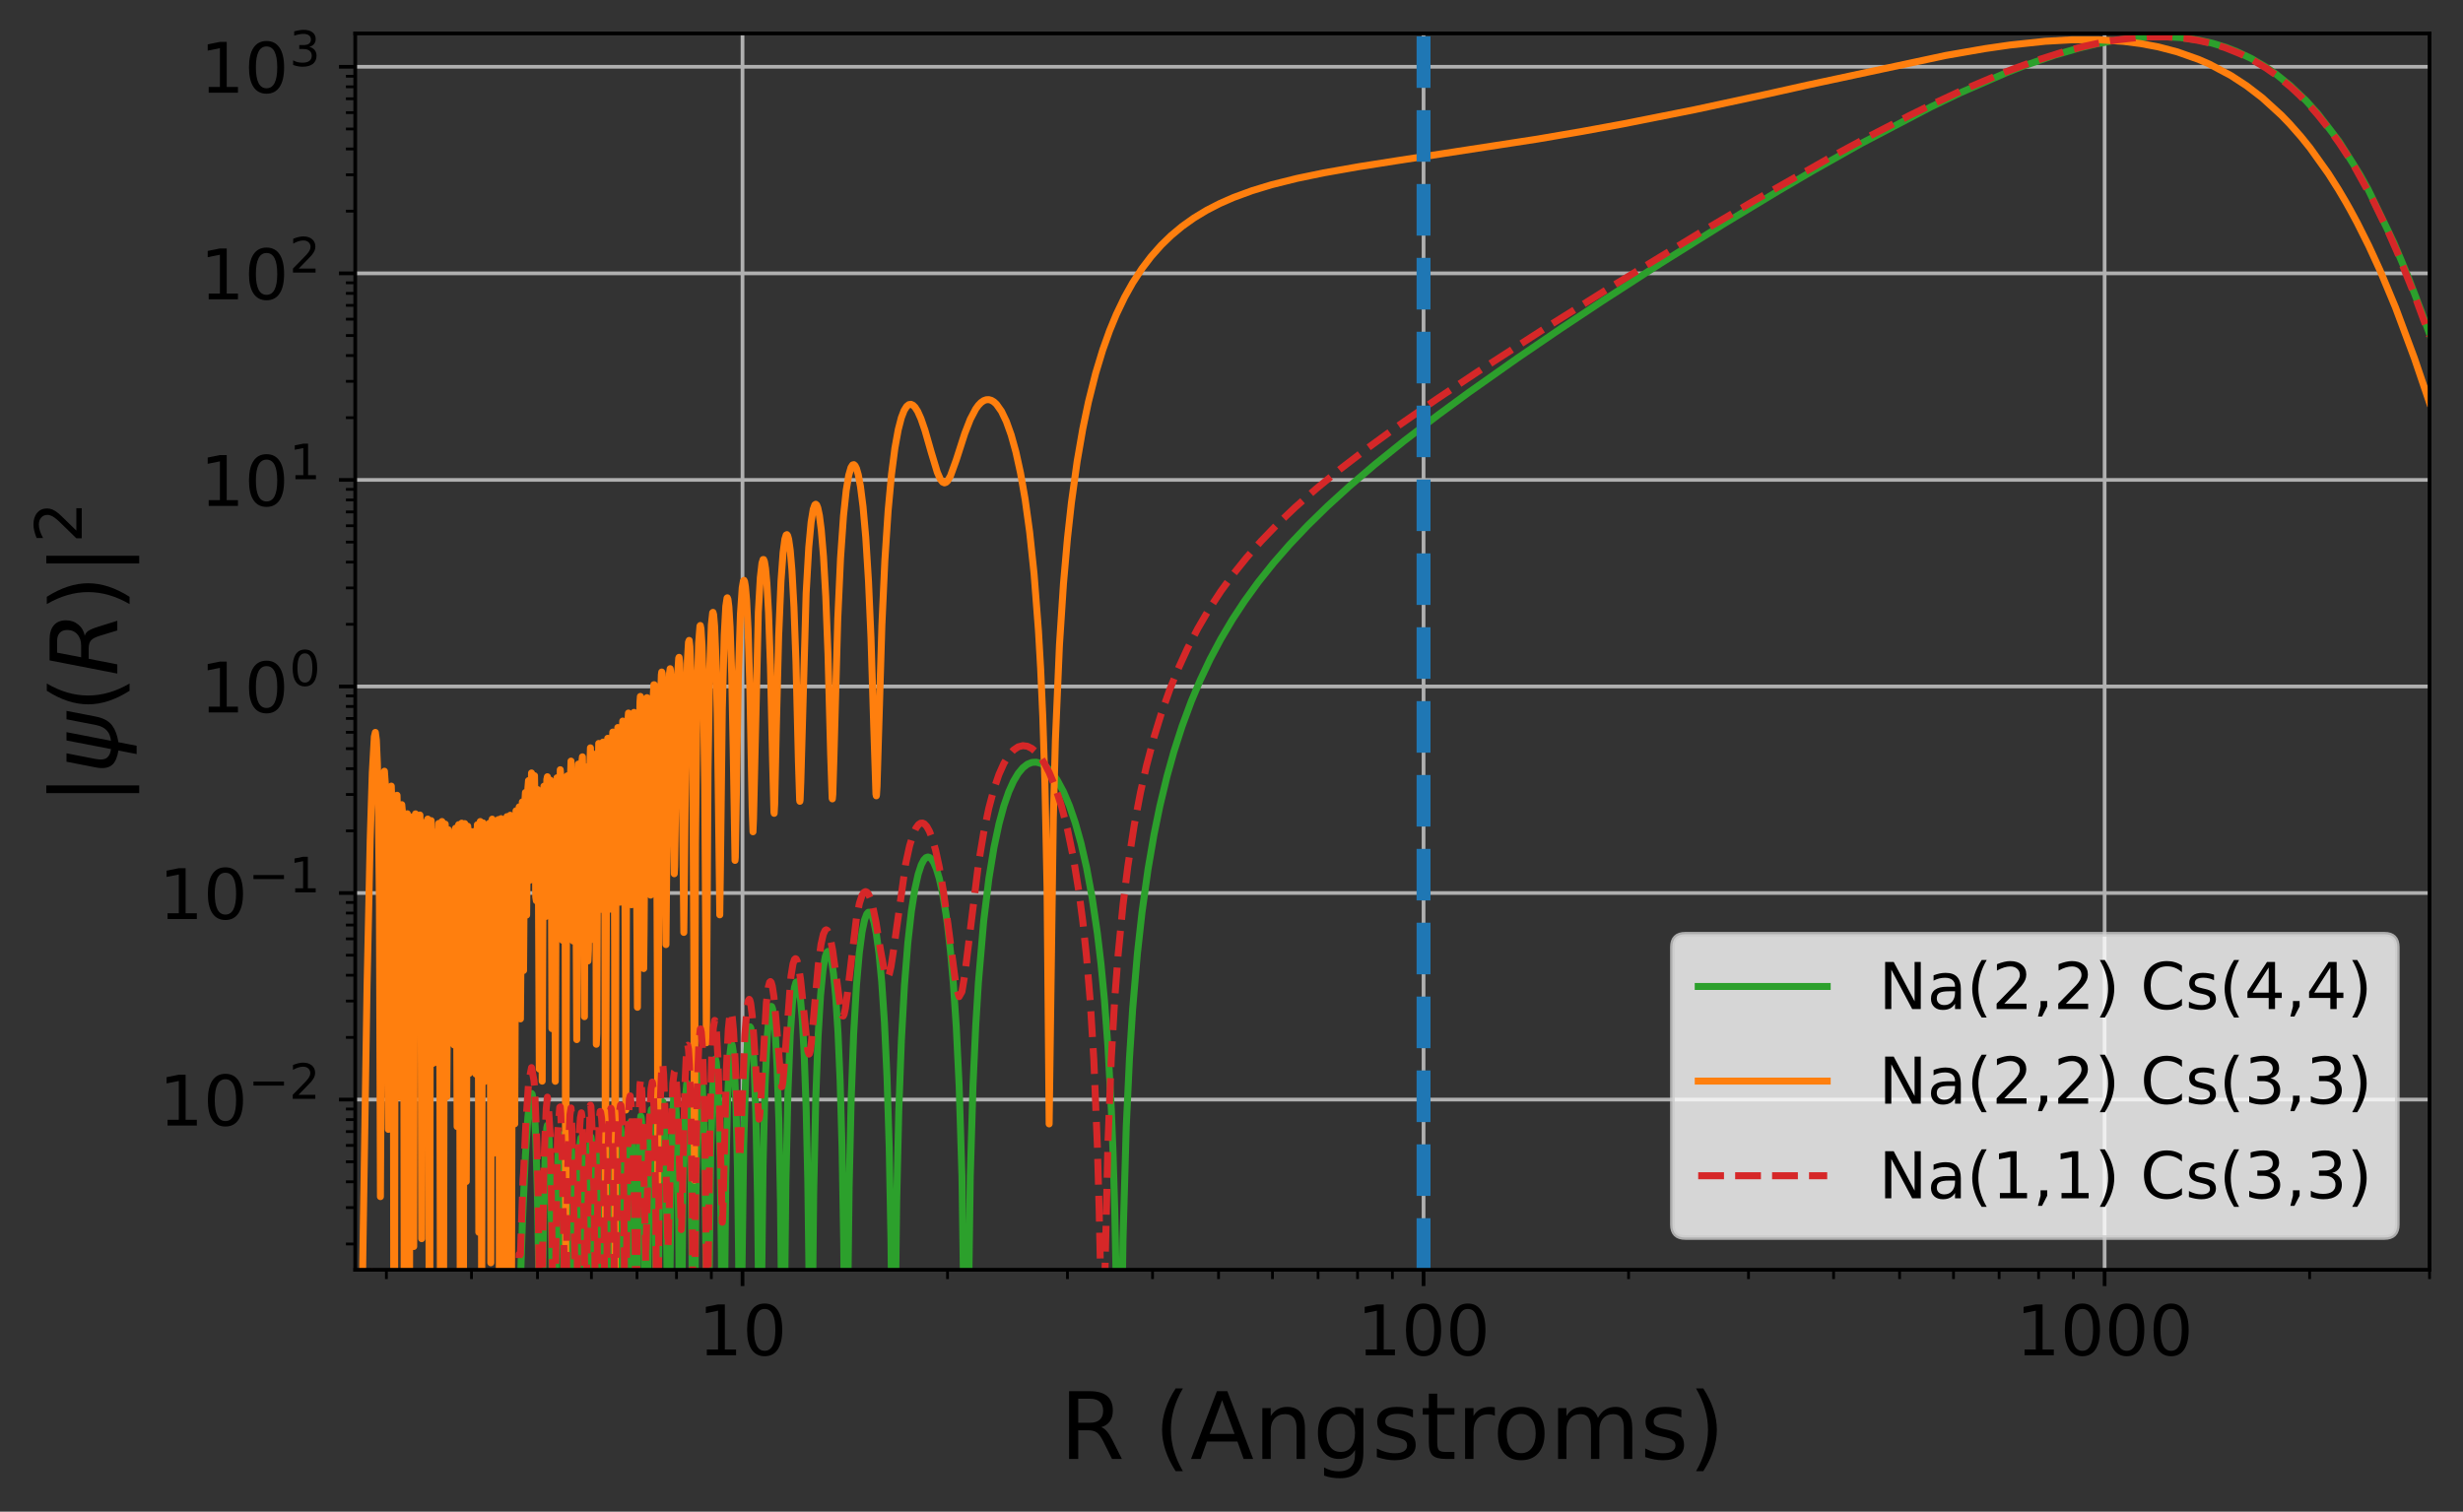 <?xml version="1.0" encoding="utf-8" standalone="no"?>
<!DOCTYPE svg PUBLIC "-//W3C//DTD SVG 1.1//EN"
  "http://www.w3.org/Graphics/SVG/1.1/DTD/svg11.dtd">
<!-- Created with matplotlib (https://matplotlib.org/) -->
<svg height="325.385pt" version="1.1" viewBox="0 0 530.05 325.385" width="530.05pt" xmlns="http://www.w3.org/2000/svg" xmlns:xlink="http://www.w3.org/1999/xlink">
 <rect x="0" y="0" width="530.05" height="325.385" fill="#333333" stroke="none"/>
 <defs>
  <style type="text/css">*{stroke-linecap:butt;stroke-linejoin:round;}</style>
 </defs>
 <g id="figure_1">
  <g id="patch_1">
   <path d="M 0 325.385 
L 530.05 325.385 
L 530.05 0 
L 0 0 
z
" style="fill:none;"/>
  </g>
  <g id="axes_1">
   <g id="patch_2">
    <path d="M 76.45 273.312 
L 522.85 273.312 
L 522.85 7.2 
L 76.45 7.2 
z
" style="fill:none;"/>
   </g>
   <g id="matplotlib.axis_1">
    <g id="xtick_1">
     <g id="line2d_1">
      <path clip-path="url(#p1e7c1f9704)" d="M 159.792 273.312 
L 159.792 7.2 
" style="fill:none;stroke:#b0b0b0;stroke-linecap:square;stroke-width:0.8;"/>
     </g>
     <g id="line2d_2">
      <defs>
       <path d="M 0 0 
L 0 3.5 
" id="m005f0a59be" style="stroke:#000000;stroke-width:0.8;"/>
      </defs>
      <g>
       <use style="stroke:#000000;stroke-width:0.8;" x="159.792" xlink:href="#m005f0a59be" y="273.312"/>
      </g>
     </g>
     <g id="text_1">
      <!-- 10 -->
      <g transform="translate(150.248 291.71)scale(0.15 -0.15)">
       <defs>
        <path d="M 12.406 8.297 
L 28.516 8.297 
L 28.516 63.922 
L 10.984 60.406 
L 10.984 69.391 
L 28.422 72.906 
L 38.281 72.906 
L 38.281 8.297 
L 54.391 8.297 
L 54.391 0 
L 12.406 0 
z
" id="DejaVuSans-49"/>
        <path d="M 31.781 66.406 
Q 24.172 66.406 20.328 58.906 
Q 16.5 51.422 16.5 36.375 
Q 16.5 21.391 20.328 13.891 
Q 24.172 6.391 31.781 6.391 
Q 39.453 6.391 43.281 13.891 
Q 47.125 21.391 47.125 36.375 
Q 47.125 51.422 43.281 58.906 
Q 39.453 66.406 31.781 66.406 
z
M 31.781 74.219 
Q 44.047 74.219 50.516 64.516 
Q 56.984 54.828 56.984 36.375 
Q 56.984 17.969 50.516 8.266 
Q 44.047 -1.422 31.781 -1.422 
Q 19.531 -1.422 13.062 8.266 
Q 6.594 17.969 6.594 36.375 
Q 6.594 54.828 13.062 64.516 
Q 19.531 74.219 31.781 74.219 
z
" id="DejaVuSans-48"/>
       </defs>
       <use xlink:href="#DejaVuSans-49"/>
       <use x="63.623" xlink:href="#DejaVuSans-48"/>
      </g>
     </g>
    </g>
    <g id="xtick_2">
     <g id="line2d_3">
      <path clip-path="url(#p1e7c1f9704)" d="M 306.356 273.312 
L 306.356 7.2 
" style="fill:none;stroke:#b0b0b0;stroke-linecap:square;stroke-width:0.8;"/>
     </g>
     <g id="line2d_4">
      <g>
       <use style="stroke:#000000;stroke-width:0.8;" x="306.356" xlink:href="#m005f0a59be" y="273.312"/>
      </g>
     </g>
     <g id="text_2">
      <!-- 100 -->
      <g transform="translate(292.041 291.71)scale(0.15 -0.15)">
       <use xlink:href="#DejaVuSans-49"/>
       <use x="63.623" xlink:href="#DejaVuSans-48"/>
       <use x="127.246" xlink:href="#DejaVuSans-48"/>
      </g>
     </g>
    </g>
    <g id="xtick_3">
     <g id="line2d_5">
      <path clip-path="url(#p1e7c1f9704)" d="M 452.921 273.312 
L 452.921 7.2 
" style="fill:none;stroke:#b0b0b0;stroke-linecap:square;stroke-width:0.8;"/>
     </g>
     <g id="line2d_6">
      <g>
       <use style="stroke:#000000;stroke-width:0.8;" x="452.921" xlink:href="#m005f0a59be" y="273.312"/>
      </g>
     </g>
     <g id="text_3">
      <!-- 1000 -->
      <g transform="translate(433.833 291.71)scale(0.15 -0.15)">
       <use xlink:href="#DejaVuSans-49"/>
       <use x="63.623" xlink:href="#DejaVuSans-48"/>
       <use x="127.246" xlink:href="#DejaVuSans-48"/>
       <use x="190.869" xlink:href="#DejaVuSans-48"/>
      </g>
     </g>
    </g>
    <g id="xtick_4">
     <g id="line2d_7">
      <defs>
       <path d="M 0 0 
L 0 2 
" id="m6449f80ab4" style="stroke:#000000;stroke-width:0.6;"/>
      </defs>
      <g>
       <use style="stroke:#000000;stroke-width:0.6;" x="83.156" xlink:href="#m6449f80ab4" y="273.312"/>
      </g>
     </g>
    </g>
    <g id="xtick_5">
     <g id="line2d_8">
      <g>
       <use style="stroke:#000000;stroke-width:0.6;" x="101.468" xlink:href="#m6449f80ab4" y="273.312"/>
      </g>
     </g>
    </g>
    <g id="xtick_6">
     <g id="line2d_9">
      <g>
       <use style="stroke:#000000;stroke-width:0.6;" x="115.672" xlink:href="#m6449f80ab4" y="273.312"/>
      </g>
     </g>
    </g>
    <g id="xtick_7">
     <g id="line2d_10">
      <g>
       <use style="stroke:#000000;stroke-width:0.6;" x="127.277" xlink:href="#m6449f80ab4" y="273.312"/>
      </g>
     </g>
    </g>
    <g id="xtick_8">
     <g id="line2d_11">
      <g>
       <use style="stroke:#000000;stroke-width:0.6;" x="137.089" xlink:href="#m6449f80ab4" y="273.312"/>
      </g>
     </g>
    </g>
    <g id="xtick_9">
     <g id="line2d_12">
      <g>
       <use style="stroke:#000000;stroke-width:0.6;" x="145.588" xlink:href="#m6449f80ab4" y="273.312"/>
      </g>
     </g>
    </g>
    <g id="xtick_10">
     <g id="line2d_13">
      <g>
       <use style="stroke:#000000;stroke-width:0.6;" x="153.085" xlink:href="#m6449f80ab4" y="273.312"/>
      </g>
     </g>
    </g>
    <g id="xtick_11">
     <g id="line2d_14">
      <g>
       <use style="stroke:#000000;stroke-width:0.6;" x="203.912" xlink:href="#m6449f80ab4" y="273.312"/>
      </g>
     </g>
    </g>
    <g id="xtick_12">
     <g id="line2d_15">
      <g>
       <use style="stroke:#000000;stroke-width:0.6;" x="229.721" xlink:href="#m6449f80ab4" y="273.312"/>
      </g>
     </g>
    </g>
    <g id="xtick_13">
     <g id="line2d_16">
      <g>
       <use style="stroke:#000000;stroke-width:0.6;" x="248.033" xlink:href="#m6449f80ab4" y="273.312"/>
      </g>
     </g>
    </g>
    <g id="xtick_14">
     <g id="line2d_17">
      <g>
       <use style="stroke:#000000;stroke-width:0.6;" x="262.236" xlink:href="#m6449f80ab4" y="273.312"/>
      </g>
     </g>
    </g>
    <g id="xtick_15">
     <g id="line2d_18">
      <g>
       <use style="stroke:#000000;stroke-width:0.6;" x="273.841" xlink:href="#m6449f80ab4" y="273.312"/>
      </g>
     </g>
    </g>
    <g id="xtick_16">
     <g id="line2d_19">
      <g>
       <use style="stroke:#000000;stroke-width:0.6;" x="283.653" xlink:href="#m6449f80ab4" y="273.312"/>
      </g>
     </g>
    </g>
    <g id="xtick_17">
     <g id="line2d_20">
      <g>
       <use style="stroke:#000000;stroke-width:0.6;" x="292.153" xlink:href="#m6449f80ab4" y="273.312"/>
      </g>
     </g>
    </g>
    <g id="xtick_18">
     <g id="line2d_21">
      <g>
       <use style="stroke:#000000;stroke-width:0.6;" x="299.65" xlink:href="#m6449f80ab4" y="273.312"/>
      </g>
     </g>
    </g>
    <g id="xtick_19">
     <g id="line2d_22">
      <g>
       <use style="stroke:#000000;stroke-width:0.6;" x="350.477" xlink:href="#m6449f80ab4" y="273.312"/>
      </g>
     </g>
    </g>
    <g id="xtick_20">
     <g id="line2d_23">
      <g>
       <use style="stroke:#000000;stroke-width:0.6;" x="376.285" xlink:href="#m6449f80ab4" y="273.312"/>
      </g>
     </g>
    </g>
    <g id="xtick_21">
     <g id="line2d_24">
      <g>
       <use style="stroke:#000000;stroke-width:0.6;" x="394.597" xlink:href="#m6449f80ab4" y="273.312"/>
      </g>
     </g>
    </g>
    <g id="xtick_22">
     <g id="line2d_25">
      <g>
       <use style="stroke:#000000;stroke-width:0.6;" x="408.801" xlink:href="#m6449f80ab4" y="273.312"/>
      </g>
     </g>
    </g>
    <g id="xtick_23">
     <g id="line2d_26">
      <g>
       <use style="stroke:#000000;stroke-width:0.6;" x="420.406" xlink:href="#m6449f80ab4" y="273.312"/>
      </g>
     </g>
    </g>
    <g id="xtick_24">
     <g id="line2d_27">
      <g>
       <use style="stroke:#000000;stroke-width:0.6;" x="430.218" xlink:href="#m6449f80ab4" y="273.312"/>
      </g>
     </g>
    </g>
    <g id="xtick_25">
     <g id="line2d_28">
      <g>
       <use style="stroke:#000000;stroke-width:0.6;" x="438.717" xlink:href="#m6449f80ab4" y="273.312"/>
      </g>
     </g>
    </g>
    <g id="xtick_26">
     <g id="line2d_29">
      <g>
       <use style="stroke:#000000;stroke-width:0.6;" x="446.215" xlink:href="#m6449f80ab4" y="273.312"/>
      </g>
     </g>
    </g>
    <g id="xtick_27">
     <g id="line2d_30">
      <g>
       <use style="stroke:#000000;stroke-width:0.6;" x="497.041" xlink:href="#m6449f80ab4" y="273.312"/>
      </g>
     </g>
    </g>
    <g id="xtick_28">
     <g id="line2d_31">
      <g>
       <use style="stroke:#000000;stroke-width:0.6;" x="522.85" xlink:href="#m6449f80ab4" y="273.312"/>
      </g>
     </g>
    </g>
    <g id="text_4">
     <!-- R (Angstroms) -->
     <g transform="translate(228.109 314.026)scale(0.2 -0.2)">
      <defs>
       <path d="M 44.391 34.188 
Q 47.562 33.109 50.562 29.594 
Q 53.562 26.078 56.594 19.922 
L 66.609 0 
L 56 0 
L 46.688 18.703 
Q 43.062 26.031 39.672 28.422 
Q 36.281 30.812 30.422 30.812 
L 19.672 30.812 
L 19.672 0 
L 9.812 0 
L 9.812 72.906 
L 32.078 72.906 
Q 44.578 72.906 50.734 67.672 
Q 56.891 62.453 56.891 51.906 
Q 56.891 45.016 53.688 40.469 
Q 50.484 35.938 44.391 34.188 
z
M 19.672 64.797 
L 19.672 38.922 
L 32.078 38.922 
Q 39.203 38.922 42.844 42.219 
Q 46.484 45.516 46.484 51.906 
Q 46.484 58.297 42.844 61.547 
Q 39.203 64.797 32.078 64.797 
z
" id="DejaVuSans-82"/>
       <path id="DejaVuSans-32"/>
       <path d="M 31 75.875 
Q 24.469 64.656 21.281 53.656 
Q 18.109 42.672 18.109 31.391 
Q 18.109 20.125 21.312 9.062 
Q 24.516 -2 31 -13.188 
L 23.188 -13.188 
Q 15.875 -1.703 12.234 9.375 
Q 8.594 20.453 8.594 31.391 
Q 8.594 42.281 12.203 53.312 
Q 15.828 64.359 23.188 75.875 
z
" id="DejaVuSans-40"/>
       <path d="M 34.188 63.188 
L 20.797 26.906 
L 47.609 26.906 
z
M 28.609 72.906 
L 39.797 72.906 
L 67.578 0 
L 57.328 0 
L 50.688 18.703 
L 17.828 18.703 
L 11.188 0 
L 0.781 0 
z
" id="DejaVuSans-65"/>
       <path d="M 54.891 33.016 
L 54.891 0 
L 45.906 0 
L 45.906 32.719 
Q 45.906 40.484 42.875 44.328 
Q 39.844 48.188 33.797 48.188 
Q 26.516 48.188 22.312 43.547 
Q 18.109 38.922 18.109 30.906 
L 18.109 0 
L 9.078 0 
L 9.078 54.688 
L 18.109 54.688 
L 18.109 46.188 
Q 21.344 51.125 25.703 53.562 
Q 30.078 56 35.797 56 
Q 45.219 56 50.047 50.172 
Q 54.891 44.344 54.891 33.016 
z
" id="DejaVuSans-110"/>
       <path d="M 45.406 27.984 
Q 45.406 37.75 41.375 43.109 
Q 37.359 48.484 30.078 48.484 
Q 22.859 48.484 18.828 43.109 
Q 14.797 37.75 14.797 27.984 
Q 14.797 18.266 18.828 12.891 
Q 22.859 7.516 30.078 7.516 
Q 37.359 7.516 41.375 12.891 
Q 45.406 18.266 45.406 27.984 
z
M 54.391 6.781 
Q 54.391 -7.172 48.188 -13.984 
Q 42 -20.797 29.203 -20.797 
Q 24.469 -20.797 20.266 -20.094 
Q 16.062 -19.391 12.109 -17.922 
L 12.109 -9.188 
Q 16.062 -11.328 19.922 -12.344 
Q 23.781 -13.375 27.781 -13.375 
Q 36.625 -13.375 41.016 -8.766 
Q 45.406 -4.156 45.406 5.172 
L 45.406 9.625 
Q 42.625 4.781 38.281 2.391 
Q 33.938 0 27.875 0 
Q 17.828 0 11.672 7.656 
Q 5.516 15.328 5.516 27.984 
Q 5.516 40.672 11.672 48.328 
Q 17.828 56 27.875 56 
Q 33.938 56 38.281 53.609 
Q 42.625 51.219 45.406 46.391 
L 45.406 54.688 
L 54.391 54.688 
z
" id="DejaVuSans-103"/>
       <path d="M 44.281 53.078 
L 44.281 44.578 
Q 40.484 46.531 36.375 47.5 
Q 32.281 48.484 27.875 48.484 
Q 21.188 48.484 17.844 46.438 
Q 14.5 44.391 14.5 40.281 
Q 14.5 37.156 16.891 35.375 
Q 19.281 33.594 26.516 31.984 
L 29.594 31.297 
Q 39.156 29.25 43.188 25.516 
Q 47.219 21.781 47.219 15.094 
Q 47.219 7.469 41.188 3.016 
Q 35.156 -1.422 24.609 -1.422 
Q 20.219 -1.422 15.453 -0.562 
Q 10.688 0.297 5.422 2 
L 5.422 11.281 
Q 10.406 8.688 15.234 7.391 
Q 20.062 6.109 24.812 6.109 
Q 31.156 6.109 34.562 8.281 
Q 37.984 10.453 37.984 14.406 
Q 37.984 18.062 35.516 20.016 
Q 33.062 21.969 24.703 23.781 
L 21.578 24.516 
Q 13.234 26.266 9.516 29.906 
Q 5.812 33.547 5.812 39.891 
Q 5.812 47.609 11.281 51.797 
Q 16.75 56 26.812 56 
Q 31.781 56 36.172 55.266 
Q 40.578 54.547 44.281 53.078 
z
" id="DejaVuSans-115"/>
       <path d="M 18.312 70.219 
L 18.312 54.688 
L 36.812 54.688 
L 36.812 47.703 
L 18.312 47.703 
L 18.312 18.016 
Q 18.312 11.328 20.141 9.422 
Q 21.969 7.516 27.594 7.516 
L 36.812 7.516 
L 36.812 0 
L 27.594 0 
Q 17.188 0 13.234 3.875 
Q 9.281 7.766 9.281 18.016 
L 9.281 47.703 
L 2.688 47.703 
L 2.688 54.688 
L 9.281 54.688 
L 9.281 70.219 
z
" id="DejaVuSans-116"/>
       <path d="M 41.109 46.297 
Q 39.594 47.172 37.812 47.578 
Q 36.031 48 33.891 48 
Q 26.266 48 22.188 43.047 
Q 18.109 38.094 18.109 28.812 
L 18.109 0 
L 9.078 0 
L 9.078 54.688 
L 18.109 54.688 
L 18.109 46.188 
Q 20.953 51.172 25.484 53.578 
Q 30.031 56 36.531 56 
Q 37.453 56 38.578 55.875 
Q 39.703 55.766 41.062 55.516 
z
" id="DejaVuSans-114"/>
       <path d="M 30.609 48.391 
Q 23.391 48.391 19.188 42.75 
Q 14.984 37.109 14.984 27.297 
Q 14.984 17.484 19.156 11.844 
Q 23.344 6.203 30.609 6.203 
Q 37.797 6.203 41.984 11.859 
Q 46.188 17.531 46.188 27.297 
Q 46.188 37.016 41.984 42.703 
Q 37.797 48.391 30.609 48.391 
z
M 30.609 56 
Q 42.328 56 49.016 48.375 
Q 55.719 40.766 55.719 27.297 
Q 55.719 13.875 49.016 6.219 
Q 42.328 -1.422 30.609 -1.422 
Q 18.844 -1.422 12.172 6.219 
Q 5.516 13.875 5.516 27.297 
Q 5.516 40.766 12.172 48.375 
Q 18.844 56 30.609 56 
z
" id="DejaVuSans-111"/>
       <path d="M 52 44.188 
Q 55.375 50.25 60.062 53.125 
Q 64.75 56 71.094 56 
Q 79.641 56 84.281 50.016 
Q 88.922 44.047 88.922 33.016 
L 88.922 0 
L 79.891 0 
L 79.891 32.719 
Q 79.891 40.578 77.094 44.375 
Q 74.312 48.188 68.609 48.188 
Q 61.625 48.188 57.562 43.547 
Q 53.516 38.922 53.516 30.906 
L 53.516 0 
L 44.484 0 
L 44.484 32.719 
Q 44.484 40.625 41.703 44.406 
Q 38.922 48.188 33.109 48.188 
Q 26.219 48.188 22.156 43.531 
Q 18.109 38.875 18.109 30.906 
L 18.109 0 
L 9.078 0 
L 9.078 54.688 
L 18.109 54.688 
L 18.109 46.188 
Q 21.188 51.219 25.484 53.609 
Q 29.781 56 35.688 56 
Q 41.656 56 45.828 52.969 
Q 50 49.953 52 44.188 
z
" id="DejaVuSans-109"/>
       <path d="M 8.016 75.875 
L 15.828 75.875 
Q 23.141 64.359 26.781 53.312 
Q 30.422 42.281 30.422 31.391 
Q 30.422 20.453 26.781 9.375 
Q 23.141 -1.703 15.828 -13.188 
L 8.016 -13.188 
Q 14.5 -2 17.703 9.062 
Q 20.906 20.125 20.906 31.391 
Q 20.906 42.672 17.703 53.656 
Q 14.5 64.656 8.016 75.875 
z
" id="DejaVuSans-41"/>
      </defs>
      <use xlink:href="#DejaVuSans-82"/>
      <use x="69.482" xlink:href="#DejaVuSans-32"/>
      <use x="101.27" xlink:href="#DejaVuSans-40"/>
      <use x="140.283" xlink:href="#DejaVuSans-65"/>
      <use x="208.691" xlink:href="#DejaVuSans-110"/>
      <use x="272.07" xlink:href="#DejaVuSans-103"/>
      <use x="335.547" xlink:href="#DejaVuSans-115"/>
      <use x="387.646" xlink:href="#DejaVuSans-116"/>
      <use x="426.855" xlink:href="#DejaVuSans-114"/>
      <use x="465.719" xlink:href="#DejaVuSans-111"/>
      <use x="526.9" xlink:href="#DejaVuSans-109"/>
      <use x="624.312" xlink:href="#DejaVuSans-115"/>
      <use x="676.412" xlink:href="#DejaVuSans-41"/>
     </g>
    </g>
   </g>
   <g id="matplotlib.axis_2">
    <g id="ytick_1">
     <g id="line2d_32">
      <path clip-path="url(#p1e7c1f9704)" d="M 76.45 236.68 
L 522.85 236.68 
" style="fill:none;stroke:#b0b0b0;stroke-linecap:square;stroke-width:0.8;"/>
     </g>
     <g id="line2d_33">
      <defs>
       <path d="M 0 0 
L -3.5 0 
" id="mc3ce260a5b" style="stroke:#000000;stroke-width:0.8;"/>
      </defs>
      <g>
       <use style="stroke:#000000;stroke-width:0.8;" x="76.45" xlink:href="#mc3ce260a5b" y="236.68"/>
      </g>
     </g>
     <g id="text_5">
      <!-- $\mathdefault{10^{-2}}$ -->
      <g transform="translate(34.2 242.379)scale(0.15 -0.15)">
       <defs>
        <path d="M 10.594 35.5 
L 73.188 35.5 
L 73.188 27.203 
L 10.594 27.203 
z
" id="DejaVuSans-8722"/>
        <path d="M 19.188 8.297 
L 53.609 8.297 
L 53.609 0 
L 7.328 0 
L 7.328 8.297 
Q 12.938 14.109 22.625 23.891 
Q 32.328 33.688 34.812 36.531 
Q 39.547 41.844 41.422 45.531 
Q 43.312 49.219 43.312 52.781 
Q 43.312 58.594 39.234 62.25 
Q 35.156 65.922 28.609 65.922 
Q 23.969 65.922 18.812 64.312 
Q 13.672 62.703 7.812 59.422 
L 7.812 69.391 
Q 13.766 71.781 18.938 73 
Q 24.125 74.219 28.422 74.219 
Q 39.75 74.219 46.484 68.547 
Q 53.219 62.891 53.219 53.422 
Q 53.219 48.922 51.531 44.891 
Q 49.859 40.875 45.406 35.406 
Q 44.188 33.984 37.641 27.219 
Q 31.109 20.453 19.188 8.297 
z
" id="DejaVuSans-50"/>
       </defs>
       <use transform="translate(0 0.766)" xlink:href="#DejaVuSans-49"/>
       <use transform="translate(63.623 0.766)" xlink:href="#DejaVuSans-48"/>
       <use transform="translate(128.203 39.047)scale(0.7)" xlink:href="#DejaVuSans-8722"/>
       <use transform="translate(186.855 39.047)scale(0.7)" xlink:href="#DejaVuSans-50"/>
      </g>
     </g>
    </g>
    <g id="ytick_2">
     <g id="line2d_34">
      <path clip-path="url(#p1e7c1f9704)" d="M 76.45 192.219 
L 522.85 192.219 
" style="fill:none;stroke:#b0b0b0;stroke-linecap:square;stroke-width:0.8;"/>
     </g>
     <g id="line2d_35">
      <g>
       <use style="stroke:#000000;stroke-width:0.8;" x="76.45" xlink:href="#mc3ce260a5b" y="192.219"/>
      </g>
     </g>
     <g id="text_6">
      <!-- $\mathdefault{10^{-1}}$ -->
      <g transform="translate(34.2 197.918)scale(0.15 -0.15)">
       <use transform="translate(0 0.684)" xlink:href="#DejaVuSans-49"/>
       <use transform="translate(63.623 0.684)" xlink:href="#DejaVuSans-48"/>
       <use transform="translate(128.203 38.966)scale(0.7)" xlink:href="#DejaVuSans-8722"/>
       <use transform="translate(186.855 38.966)scale(0.7)" xlink:href="#DejaVuSans-49"/>
      </g>
     </g>
    </g>
    <g id="ytick_3">
     <g id="line2d_36">
      <path clip-path="url(#p1e7c1f9704)" d="M 76.45 147.758 
L 522.85 147.758 
" style="fill:none;stroke:#b0b0b0;stroke-linecap:square;stroke-width:0.8;"/>
     </g>
     <g id="line2d_37">
      <g>
       <use style="stroke:#000000;stroke-width:0.8;" x="76.45" xlink:href="#mc3ce260a5b" y="147.758"/>
      </g>
     </g>
     <g id="text_7">
      <!-- $\mathdefault{10^{0}}$ -->
      <g transform="translate(43.05 153.457)scale(0.15 -0.15)">
       <use transform="translate(0 0.766)" xlink:href="#DejaVuSans-49"/>
       <use transform="translate(63.623 0.766)" xlink:href="#DejaVuSans-48"/>
       <use transform="translate(128.203 39.047)scale(0.7)" xlink:href="#DejaVuSans-48"/>
      </g>
     </g>
    </g>
    <g id="ytick_4">
     <g id="line2d_38">
      <path clip-path="url(#p1e7c1f9704)" d="M 76.45 103.297 
L 522.85 103.297 
" style="fill:none;stroke:#b0b0b0;stroke-linecap:square;stroke-width:0.8;"/>
     </g>
     <g id="line2d_39">
      <g>
       <use style="stroke:#000000;stroke-width:0.8;" x="76.45" xlink:href="#mc3ce260a5b" y="103.297"/>
      </g>
     </g>
     <g id="text_8">
      <!-- $\mathdefault{10^{1}}$ -->
      <g transform="translate(43.05 108.996)scale(0.15 -0.15)">
       <use transform="translate(0 0.684)" xlink:href="#DejaVuSans-49"/>
       <use transform="translate(63.623 0.684)" xlink:href="#DejaVuSans-48"/>
       <use transform="translate(128.203 38.966)scale(0.7)" xlink:href="#DejaVuSans-49"/>
      </g>
     </g>
    </g>
    <g id="ytick_5">
     <g id="line2d_40">
      <path clip-path="url(#p1e7c1f9704)" d="M 76.45 58.836 
L 522.85 58.836 
" style="fill:none;stroke:#b0b0b0;stroke-linecap:square;stroke-width:0.8;"/>
     </g>
     <g id="line2d_41">
      <g>
       <use style="stroke:#000000;stroke-width:0.8;" x="76.45" xlink:href="#mc3ce260a5b" y="58.836"/>
      </g>
     </g>
     <g id="text_9">
      <!-- $\mathdefault{10^{2}}$ -->
      <g transform="translate(43.05 64.535)scale(0.15 -0.15)">
       <use transform="translate(0 0.766)" xlink:href="#DejaVuSans-49"/>
       <use transform="translate(63.623 0.766)" xlink:href="#DejaVuSans-48"/>
       <use transform="translate(128.203 39.047)scale(0.7)" xlink:href="#DejaVuSans-50"/>
      </g>
     </g>
    </g>
    <g id="ytick_6">
     <g id="line2d_42">
      <path clip-path="url(#p1e7c1f9704)" d="M 76.45 14.375 
L 522.85 14.375 
" style="fill:none;stroke:#b0b0b0;stroke-linecap:square;stroke-width:0.8;"/>
     </g>
     <g id="line2d_43">
      <g>
       <use style="stroke:#000000;stroke-width:0.8;" x="76.45" xlink:href="#mc3ce260a5b" y="14.375"/>
      </g>
     </g>
     <g id="text_10">
      <!-- $\mathdefault{10^{3}}$ -->
      <g transform="translate(43.05 20.073)scale(0.15 -0.15)">
       <defs>
        <path d="M 40.578 39.312 
Q 47.656 37.797 51.625 33 
Q 55.609 28.219 55.609 21.188 
Q 55.609 10.406 48.188 4.484 
Q 40.766 -1.422 27.094 -1.422 
Q 22.516 -1.422 17.656 -0.516 
Q 12.797 0.391 7.625 2.203 
L 7.625 11.719 
Q 11.719 9.328 16.594 8.109 
Q 21.484 6.891 26.812 6.891 
Q 36.078 6.891 40.938 10.547 
Q 45.797 14.203 45.797 21.188 
Q 45.797 27.641 41.281 31.266 
Q 36.766 34.906 28.719 34.906 
L 20.219 34.906 
L 20.219 43.016 
L 29.109 43.016 
Q 36.375 43.016 40.234 45.922 
Q 44.094 48.828 44.094 54.297 
Q 44.094 59.906 40.109 62.906 
Q 36.141 65.922 28.719 65.922 
Q 24.656 65.922 20.016 65.031 
Q 15.375 64.156 9.812 62.312 
L 9.812 71.094 
Q 15.438 72.656 20.344 73.438 
Q 25.25 74.219 29.594 74.219 
Q 40.828 74.219 47.359 69.109 
Q 53.906 64.016 53.906 55.328 
Q 53.906 49.266 50.438 45.094 
Q 46.969 40.922 40.578 39.312 
z
" id="DejaVuSans-51"/>
       </defs>
       <use transform="translate(0 0.766)" xlink:href="#DejaVuSans-49"/>
       <use transform="translate(63.623 0.766)" xlink:href="#DejaVuSans-48"/>
       <use transform="translate(128.203 39.047)scale(0.7)" xlink:href="#DejaVuSans-51"/>
      </g>
     </g>
    </g>
    <g id="ytick_7">
     <g id="line2d_44">
      <defs>
       <path d="M 0 0 
L -2 0 
" id="md0f4fded07" style="stroke:#000000;stroke-width:0.6;"/>
      </defs>
      <g>
       <use style="stroke:#000000;stroke-width:0.6;" x="76.45" xlink:href="#md0f4fded07" y="267.757"/>
      </g>
     </g>
    </g>
    <g id="ytick_8">
     <g id="line2d_45">
      <g>
       <use style="stroke:#000000;stroke-width:0.6;" x="76.45" xlink:href="#md0f4fded07" y="259.928"/>
      </g>
     </g>
    </g>
    <g id="ytick_9">
     <g id="line2d_46">
      <g>
       <use style="stroke:#000000;stroke-width:0.6;" x="76.45" xlink:href="#md0f4fded07" y="254.373"/>
      </g>
     </g>
    </g>
    <g id="ytick_10">
     <g id="line2d_47">
      <g>
       <use style="stroke:#000000;stroke-width:0.6;" x="76.45" xlink:href="#md0f4fded07" y="250.064"/>
      </g>
     </g>
    </g>
    <g id="ytick_11">
     <g id="line2d_48">
      <g>
       <use style="stroke:#000000;stroke-width:0.6;" x="76.45" xlink:href="#md0f4fded07" y="246.544"/>
      </g>
     </g>
    </g>
    <g id="ytick_12">
     <g id="line2d_49">
      <g>
       <use style="stroke:#000000;stroke-width:0.6;" x="76.45" xlink:href="#md0f4fded07" y="243.567"/>
      </g>
     </g>
    </g>
    <g id="ytick_13">
     <g id="line2d_50">
      <g>
       <use style="stroke:#000000;stroke-width:0.6;" x="76.45" xlink:href="#md0f4fded07" y="240.989"/>
      </g>
     </g>
    </g>
    <g id="ytick_14">
     <g id="line2d_51">
      <g>
       <use style="stroke:#000000;stroke-width:0.6;" x="76.45" xlink:href="#md0f4fded07" y="238.715"/>
      </g>
     </g>
    </g>
    <g id="ytick_15">
     <g id="line2d_52">
      <g>
       <use style="stroke:#000000;stroke-width:0.6;" x="76.45" xlink:href="#md0f4fded07" y="223.296"/>
      </g>
     </g>
    </g>
    <g id="ytick_16">
     <g id="line2d_53">
      <g>
       <use style="stroke:#000000;stroke-width:0.6;" x="76.45" xlink:href="#md0f4fded07" y="215.467"/>
      </g>
     </g>
    </g>
    <g id="ytick_17">
     <g id="line2d_54">
      <g>
       <use style="stroke:#000000;stroke-width:0.6;" x="76.45" xlink:href="#md0f4fded07" y="209.912"/>
      </g>
     </g>
    </g>
    <g id="ytick_18">
     <g id="line2d_55">
      <g>
       <use style="stroke:#000000;stroke-width:0.6;" x="76.45" xlink:href="#md0f4fded07" y="205.603"/>
      </g>
     </g>
    </g>
    <g id="ytick_19">
     <g id="line2d_56">
      <g>
       <use style="stroke:#000000;stroke-width:0.6;" x="76.45" xlink:href="#md0f4fded07" y="202.083"/>
      </g>
     </g>
    </g>
    <g id="ytick_20">
     <g id="line2d_57">
      <g>
       <use style="stroke:#000000;stroke-width:0.6;" x="76.45" xlink:href="#md0f4fded07" y="199.106"/>
      </g>
     </g>
    </g>
    <g id="ytick_21">
     <g id="line2d_58">
      <g>
       <use style="stroke:#000000;stroke-width:0.6;" x="76.45" xlink:href="#md0f4fded07" y="196.528"/>
      </g>
     </g>
    </g>
    <g id="ytick_22">
     <g id="line2d_59">
      <g>
       <use style="stroke:#000000;stroke-width:0.6;" x="76.45" xlink:href="#md0f4fded07" y="194.253"/>
      </g>
     </g>
    </g>
    <g id="ytick_23">
     <g id="line2d_60">
      <g>
       <use style="stroke:#000000;stroke-width:0.6;" x="76.45" xlink:href="#md0f4fded07" y="178.835"/>
      </g>
     </g>
    </g>
    <g id="ytick_24">
     <g id="line2d_61">
      <g>
       <use style="stroke:#000000;stroke-width:0.6;" x="76.45" xlink:href="#md0f4fded07" y="171.006"/>
      </g>
     </g>
    </g>
    <g id="ytick_25">
     <g id="line2d_62">
      <g>
       <use style="stroke:#000000;stroke-width:0.6;" x="76.45" xlink:href="#md0f4fded07" y="165.451"/>
      </g>
     </g>
    </g>
    <g id="ytick_26">
     <g id="line2d_63">
      <g>
       <use style="stroke:#000000;stroke-width:0.6;" x="76.45" xlink:href="#md0f4fded07" y="161.142"/>
      </g>
     </g>
    </g>
    <g id="ytick_27">
     <g id="line2d_64">
      <g>
       <use style="stroke:#000000;stroke-width:0.6;" x="76.45" xlink:href="#md0f4fded07" y="157.622"/>
      </g>
     </g>
    </g>
    <g id="ytick_28">
     <g id="line2d_65">
      <g>
       <use style="stroke:#000000;stroke-width:0.6;" x="76.45" xlink:href="#md0f4fded07" y="154.645"/>
      </g>
     </g>
    </g>
    <g id="ytick_29">
     <g id="line2d_66">
      <g>
       <use style="stroke:#000000;stroke-width:0.6;" x="76.45" xlink:href="#md0f4fded07" y="152.067"/>
      </g>
     </g>
    </g>
    <g id="ytick_30">
     <g id="line2d_67">
      <g>
       <use style="stroke:#000000;stroke-width:0.6;" x="76.45" xlink:href="#md0f4fded07" y="149.792"/>
      </g>
     </g>
    </g>
    <g id="ytick_31">
     <g id="line2d_68">
      <g>
       <use style="stroke:#000000;stroke-width:0.6;" x="76.45" xlink:href="#md0f4fded07" y="134.374"/>
      </g>
     </g>
    </g>
    <g id="ytick_32">
     <g id="line2d_69">
      <g>
       <use style="stroke:#000000;stroke-width:0.6;" x="76.45" xlink:href="#md0f4fded07" y="126.545"/>
      </g>
     </g>
    </g>
    <g id="ytick_33">
     <g id="line2d_70">
      <g>
       <use style="stroke:#000000;stroke-width:0.6;" x="76.45" xlink:href="#md0f4fded07" y="120.99"/>
      </g>
     </g>
    </g>
    <g id="ytick_34">
     <g id="line2d_71">
      <g>
       <use style="stroke:#000000;stroke-width:0.6;" x="76.45" xlink:href="#md0f4fded07" y="116.681"/>
      </g>
     </g>
    </g>
    <g id="ytick_35">
     <g id="line2d_72">
      <g>
       <use style="stroke:#000000;stroke-width:0.6;" x="76.45" xlink:href="#md0f4fded07" y="113.16"/>
      </g>
     </g>
    </g>
    <g id="ytick_36">
     <g id="line2d_73">
      <g>
       <use style="stroke:#000000;stroke-width:0.6;" x="76.45" xlink:href="#md0f4fded07" y="110.184"/>
      </g>
     </g>
    </g>
    <g id="ytick_37">
     <g id="line2d_74">
      <g>
       <use style="stroke:#000000;stroke-width:0.6;" x="76.45" xlink:href="#md0f4fded07" y="107.606"/>
      </g>
     </g>
    </g>
    <g id="ytick_38">
     <g id="line2d_75">
      <g>
       <use style="stroke:#000000;stroke-width:0.6;" x="76.45" xlink:href="#md0f4fded07" y="105.331"/>
      </g>
     </g>
    </g>
    <g id="ytick_39">
     <g id="line2d_76">
      <g>
       <use style="stroke:#000000;stroke-width:0.6;" x="76.45" xlink:href="#md0f4fded07" y="89.913"/>
      </g>
     </g>
    </g>
    <g id="ytick_40">
     <g id="line2d_77">
      <g>
       <use style="stroke:#000000;stroke-width:0.6;" x="76.45" xlink:href="#md0f4fded07" y="82.083"/>
      </g>
     </g>
    </g>
    <g id="ytick_41">
     <g id="line2d_78">
      <g>
       <use style="stroke:#000000;stroke-width:0.6;" x="76.45" xlink:href="#md0f4fded07" y="76.529"/>
      </g>
     </g>
    </g>
    <g id="ytick_42">
     <g id="line2d_79">
      <g>
       <use style="stroke:#000000;stroke-width:0.6;" x="76.45" xlink:href="#md0f4fded07" y="72.22"/>
      </g>
     </g>
    </g>
    <g id="ytick_43">
     <g id="line2d_80">
      <g>
       <use style="stroke:#000000;stroke-width:0.6;" x="76.45" xlink:href="#md0f4fded07" y="68.699"/>
      </g>
     </g>
    </g>
    <g id="ytick_44">
     <g id="line2d_81">
      <g>
       <use style="stroke:#000000;stroke-width:0.6;" x="76.45" xlink:href="#md0f4fded07" y="65.723"/>
      </g>
     </g>
    </g>
    <g id="ytick_45">
     <g id="line2d_82">
      <g>
       <use style="stroke:#000000;stroke-width:0.6;" x="76.45" xlink:href="#md0f4fded07" y="63.144"/>
      </g>
     </g>
    </g>
    <g id="ytick_46">
     <g id="line2d_83">
      <g>
       <use style="stroke:#000000;stroke-width:0.6;" x="76.45" xlink:href="#md0f4fded07" y="60.87"/>
      </g>
     </g>
    </g>
    <g id="ytick_47">
     <g id="line2d_84">
      <g>
       <use style="stroke:#000000;stroke-width:0.6;" x="76.45" xlink:href="#md0f4fded07" y="45.452"/>
      </g>
     </g>
    </g>
    <g id="ytick_48">
     <g id="line2d_85">
      <g>
       <use style="stroke:#000000;stroke-width:0.6;" x="76.45" xlink:href="#md0f4fded07" y="37.622"/>
      </g>
     </g>
    </g>
    <g id="ytick_49">
     <g id="line2d_86">
      <g>
       <use style="stroke:#000000;stroke-width:0.6;" x="76.45" xlink:href="#md0f4fded07" y="32.067"/>
      </g>
     </g>
    </g>
    <g id="ytick_50">
     <g id="line2d_87">
      <g>
       <use style="stroke:#000000;stroke-width:0.6;" x="76.45" xlink:href="#md0f4fded07" y="27.759"/>
      </g>
     </g>
    </g>
    <g id="ytick_51">
     <g id="line2d_88">
      <g>
       <use style="stroke:#000000;stroke-width:0.6;" x="76.45" xlink:href="#md0f4fded07" y="24.238"/>
      </g>
     </g>
    </g>
    <g id="ytick_52">
     <g id="line2d_89">
      <g>
       <use style="stroke:#000000;stroke-width:0.6;" x="76.45" xlink:href="#md0f4fded07" y="21.262"/>
      </g>
     </g>
    </g>
    <g id="ytick_53">
     <g id="line2d_90">
      <g>
       <use style="stroke:#000000;stroke-width:0.6;" x="76.45" xlink:href="#md0f4fded07" y="18.683"/>
      </g>
     </g>
    </g>
    <g id="ytick_54">
     <g id="line2d_91">
      <g>
       <use style="stroke:#000000;stroke-width:0.6;" x="76.45" xlink:href="#md0f4fded07" y="16.409"/>
      </g>
     </g>
    </g>
    <g id="text_11">
     <!-- $\left|\psi(R)\right|^2$ -->
     <g transform="translate(25.4 173.256)rotate(-90)scale(0.2 -0.2)">
      <defs>
       <path d="M 21 76.422 
L 21 -23.578 
L 12.703 -23.578 
L 12.703 76.422 
z
" id="DejaVuSans-124"/>
       <path d="M 24.859 -1.219 
Q 13.922 0.594 9.625 5.328 
Q 4.344 11.141 6.641 23 
L 12.797 54.688 
L 21.875 54.688 
L 15.766 23.344 
Q 14.062 14.406 17.484 10.688 
Q 20.516 7.469 26.422 6.781 
L 35.688 54.688 
L 44.625 54.688 
L 35.359 6.844 
Q 41.891 7.516 45.75 10.75 
Q 50.734 14.844 52.391 23.391 
L 58.453 54.688 
L 67.531 54.688 
L 61.375 23.047 
Q 58.984 10.75 51.562 5.375 
Q 44.875 0.531 33.797 -1.172 
L 29.984 -20.797 
L 21.047 -20.797 
z
" id="DejaVuSans-Oblique-968"/>
       <path d="M 25.203 64.797 
L 20.219 38.922 
L 32.906 38.922 
Q 40.375 38.922 44.984 43.047 
Q 49.609 47.172 49.609 53.812 
Q 49.609 59.125 46.5 61.953 
Q 43.406 64.797 37.594 64.797 
z
M 43.312 35.016 
Q 46.438 34.281 48.516 31.391 
Q 50.594 28.516 53.328 19.922 
L 59.516 0 
L 49.125 0 
L 43.406 18.703 
Q 41.219 25.922 38.328 28.359 
Q 35.453 30.812 29.5 30.812 
L 18.609 30.812 
L 12.594 0 
L 2.688 0 
L 16.891 72.906 
L 39.109 72.906 
Q 49.219 72.906 54.609 68.328 
Q 60.016 63.766 60.016 55.172 
Q 60.016 47.562 55.422 41.984 
Q 50.828 36.422 43.312 35.016 
z
" id="DejaVuSans-Oblique-82"/>
      </defs>
      <use transform="translate(0 0.766)" xlink:href="#DejaVuSans-124"/>
      <use transform="translate(33.691 0.766)" xlink:href="#DejaVuSans-Oblique-968"/>
      <use transform="translate(99.658 0.766)" xlink:href="#DejaVuSans-40"/>
      <use transform="translate(138.672 0.766)" xlink:href="#DejaVuSans-Oblique-82"/>
      <use transform="translate(208.154 0.766)" xlink:href="#DejaVuSans-41"/>
      <use transform="translate(247.168 0.766)" xlink:href="#DejaVuSans-124"/>
      <use transform="translate(281.816 39.047)scale(0.7)" xlink:href="#DejaVuSans-50"/>
     </g>
    </g>
   </g>
   <g id="line2d_92">
    <path clip-path="url(#p1e7c1f9704)" d="M 110.597 326.385 
L 111.462 292.464 
L 112.407 263.571 
L 113.073 248.686 
L 113.601 240.493 
L 113.995 236.749 
L 114.256 235.538 
L 114.386 235.36 
L 114.515 235.491 
L 114.774 236.787 
L 115.032 239.697 
L 115.289 244.662 
L 115.672 257.927 
L 115.926 273.951 
L 116.179 306.433 
L 116.235 326.385 
M 116.487 326.385 
L 116.682 285.294 
L 117.057 257.806 
L 117.429 246.007 
L 117.677 242.716 
L 117.8 242.197 
L 117.923 242.408 
L 118.168 245.121 
L 118.412 251.424 
L 118.656 262.894 
L 118.898 284.418 
L 119.074 326.385 
M 119.296 326.385 
L 119.501 281.561 
L 119.859 255.498 
L 120.216 245.605 
L 120.452 244.106 
L 120.57 244.709 
L 120.806 248.796 
L 121.04 257.658 
L 121.274 274.428 
L 121.506 313.757 
L 121.521 326.385 
M 121.73 326.385 
L 121.854 291.565 
L 122.2 258.625 
L 122.543 246.862 
L 122.771 244.794 
L 122.885 245.223 
L 123.112 249.129 
L 123.338 258.027 
L 123.564 275.182 
L 123.788 316.741 
L 123.795 326.385 
M 124.004 326.385 
L 124.123 289.519 
L 124.457 257.841 
L 124.789 246.636 
L 125.009 244.919 
L 125.119 245.539 
L 125.338 249.901 
L 125.556 259.474 
L 125.774 278.001 
L 125.99 326.385 
M 126.176 326.385 
L 126.315 285.751 
L 126.637 256.591 
L 126.958 246.141 
L 127.171 244.699 
L 127.277 245.418 
L 127.489 249.92 
L 127.7 259.548 
L 127.91 277.996 
L 128.121 326.385 
M 128.302 326.385 
L 128.433 286.534 
L 128.745 256.928 
L 129.055 246.037 
L 129.261 244.166 
L 129.364 244.603 
L 129.569 248.315 
L 129.773 256.588 
L 129.977 272.068 
L 130.18 305.926 
L 130.219 326.385 
M 130.402 326.385 
L 130.584 280.284 
L 130.886 254.805 
L 131.186 245.052 
L 131.385 243.455 
L 131.484 243.928 
L 131.682 247.51 
L 131.88 255.288 
L 132.077 269.485 
L 132.274 298.494 
L 132.351 326.385 
M 132.531 326.385 
L 132.665 285.808 
L 132.956 257.004 
L 133.247 245.531 
L 133.44 242.769 
L 133.536 242.577 
L 133.632 243.151 
L 133.824 246.712 
L 134.11 259.718 
L 134.301 277.403 
L 134.49 318.677 
L 134.494 326.385 
M 134.676 326.385 
L 134.774 292.649 
L 135.056 259.728 
L 135.337 246.421 
L 135.617 241.649 
L 135.71 241.503 
L 135.803 242.043 
L 135.988 245.268 
L 136.265 256.74 
L 136.541 283.366 
L 136.695 326.385 
M 136.873 326.385 
L 136.998 287.268 
L 137.27 258.161 
L 137.632 243.206 
L 137.902 240.222 
L 137.992 240.458 
L 138.171 242.771 
L 138.438 251.595 
L 138.705 270.718 
L 138.882 297.997 
L 138.966 326.385 
M 139.135 326.385 
L 139.235 292.096 
L 139.498 260.456 
L 139.847 243.73 
L 140.108 239.195 
L 140.194 238.795 
L 140.281 238.914 
L 140.454 240.724 
L 140.712 247.853 
L 140.969 262.635 
L 141.225 296.114 
L 141.312 326.385 
M 141.479 326.385 
L 141.565 296.716 
L 141.819 262.794 
L 142.156 244.525 
L 142.491 237.701 
L 142.658 237.165 
L 142.824 238.382 
L 143.073 243.758 
L 143.321 254.705 
L 143.567 275.97 
L 143.732 306.521 
L 143.775 326.385 
M 143.952 326.385 
L 144.14 278.168 
L 144.465 250.95 
L 144.788 239.329 
L 145.029 235.758 
L 145.189 235.284 
L 145.349 236.254 
L 145.588 240.572 
L 145.827 249.125 
L 146.064 264.405 
L 146.3 296.357 
L 146.387 326.385 
M 146.559 326.385 
L 146.771 275.857 
L 147.082 250.544 
L 147.47 237.029 
L 147.778 233.309 
L 147.855 233.14 
L 147.932 233.26 
L 148.085 234.368 
L 148.314 238.344 
L 148.618 249.074 
L 148.921 270.868 
L 149.147 310.863 
L 149.178 326.385 
M 149.356 326.385 
L 149.522 282.085 
L 149.821 253.875 
L 150.192 238.147 
L 150.487 232.389 
L 150.708 230.792 
L 150.781 230.72 
L 150.928 231.248 
L 151.147 233.766 
L 151.438 240.82 
L 151.727 253.898 
L 152.016 279.735 
L 152.205 326.385 
M 152.375 326.385 
L 152.588 277.202 
L 152.944 248.711 
L 153.297 235.603 
L 153.649 229.418 
L 153.859 228.052 
L 153.929 227.942 
L 153.998 228.001 
L 154.138 228.622 
L 154.346 230.851 
L 154.623 236.539 
L 154.967 249.655 
L 155.241 269.166 
L 155.446 298.805 
L 155.528 326.385 
M 155.707 326.385 
L 155.853 286.631 
L 156.191 253.595 
L 156.594 236.144 
L 156.994 227.741 
L 157.326 224.961 
L 157.458 224.739 
L 157.59 224.999 
L 157.787 226.299 
L 158.05 229.835 
L 158.376 237.737 
L 158.701 251.406 
L 158.959 270.561 
L 159.152 298.232 
L 159.239 326.385 
M 159.421 326.385 
L 159.664 274.668 
L 160.046 246.636 
L 160.488 231.227 
L 160.865 224.402 
L 161.177 221.641 
L 161.426 221.017 
L 161.55 221.199 
L 161.735 222.089 
L 161.982 224.46 
L 162.288 229.564 
L 162.655 239.79 
L 163.019 257.662 
L 163.26 279.446 
L 163.441 313.706 
L 163.471 326.385 
M 163.66 326.385 
L 163.86 280.632 
L 164.217 250.867 
L 164.632 233.877 
L 165.102 223.33 
L 165.51 218.505 
L 165.801 216.917 
L 165.974 216.618 
L 166.09 216.679 
L 166.262 217.158 
L 166.492 218.529 
L 166.835 222.253 
L 167.232 229.617 
L 167.628 241.663 
L 167.964 258.839 
L 168.244 285.461 
L 168.42 326.385 
M 168.615 326.385 
L 168.799 284.018 
L 169.129 254.59 
L 169.568 235.164 
L 170.057 222.929 
L 170.543 215.891 
L 170.971 212.529 
L 171.291 211.44 
L 171.503 211.332 
L 171.662 211.565 
L 171.925 212.547 
L 172.24 214.734 
L 172.658 219.548 
L 173.072 227.045 
L 173.484 238.475 
L 173.843 254.231 
L 174.148 277.751 
L 174.351 310.529 
L 174.402 326.385 
M 174.601 326.385 
L 174.755 290.287 
L 175.106 257.025 
L 175.555 236.484 
L 176.05 223.227 
L 176.59 214.198 
L 177.125 208.694 
L 177.608 205.892 
L 177.944 204.964 
L 178.183 204.773 
L 178.373 204.895 
L 178.611 205.383 
L 178.941 206.7 
L 179.364 209.522 
L 179.83 214.331 
L 180.339 222.182 
L 180.799 232.695 
L 181.209 246.899 
L 181.572 267.617 
L 181.842 298.027 
L 181.957 326.385 
M 182.175 326.385 
L 182.38 284.67 
L 182.736 255.617 
L 183.179 236.566 
L 183.706 222.607 
L 184.315 212.105 
L 184.918 205.169 
L 185.516 200.606 
L 186.066 197.973 
L 186.527 196.746 
L 186.861 196.37 
L 187.11 196.357 
L 187.358 196.567 
L 187.688 197.192 
L 188.097 198.528 
L 188.585 200.972 
L 189.149 205.098 
L 189.748 211.339 
L 190.342 220.115 
L 190.891 231.847 
L 191.358 246.852 
L 191.744 267.076 
L 192.014 292.951 
L 192.175 326.385 
M 192.412 326.385 
L 192.625 286.169 
L 192.966 258.888 
L 193.418 239.232 
L 193.978 224.073 
L 194.644 212.057 
L 195.376 202.888 
L 196.136 196.127 
L 196.887 191.354 
L 197.594 188.182 
L 198.258 186.161 
L 198.812 185.099 
L 199.293 184.598 
L 199.702 184.465 
L 200.075 184.572 
L 200.48 184.93 
L 200.948 185.659 
L 201.512 186.994 
L 202.137 189.083 
L 202.821 192.17 
L 203.561 196.606 
L 203.912 199.177 
L 204.546 204.758 
L 205.173 211.82 
L 205.794 221.003 
L 206.409 233.627 
L 207.018 253.123 
L 207.621 295.469 
L 208.219 295.372 
L 208.811 253.081 
L 209.398 233.559 
L 209.979 220.854 
L 210.555 211.519 
L 211.692 198.277 
L 212.808 189.137 
L 213.906 182.424 
L 214.985 177.34 
L 216.046 173.436 
L 217.089 170.435 
L 218.116 168.154 
L 219.126 166.463 
L 220.121 165.268 
L 221.1 164.5 
L 222.064 164.108 
L 223.015 164.053 
L 223.951 164.301 
L 224.873 164.833 
L 225.782 165.632 
L 226.679 166.687 
L 227.563 167.993 
L 228.867 170.422 
L 230.144 173.439 
L 231.396 177.09 
L 232.624 181.466 
L 233.829 186.715 
L 235.011 193.08 
L 236.172 200.973 
L 236.935 207.436 
L 237.688 215.301 
L 238.432 225.286 
L 239.168 238.888 
L 239.533 248.08 
L 239.896 260.187 
L 240.256 277.946 
L 240.764 326.385 
M 241.096 326.385 
L 241.326 288.906 
L 241.679 266.731 
L 242.378 242.505 
L 243.07 227.765 
L 243.755 217.157 
L 244.768 205.335 
L 245.765 196.363 
L 247.071 187.035 
L 248.35 179.629 
L 249.604 173.511 
L 251.138 167.13 
L 252.636 161.77 
L 254.388 156.317 
L 256.373 150.95 
L 258.298 146.376 
L 260.428 141.878 
L 262.743 137.523 
L 265.22 133.345 
L 267.838 129.361 
L 270.799 125.279 
L 274.053 121.203 
L 277.55 117.196 
L 281.433 113.103 
L 285.623 109.008 
L 290.378 104.675 
L 295.862 99.991 
L 302.146 94.928 
L 309.583 89.245 
L 316.132 84.442 
L 326.58 77.07 
L 335.874 70.737 
L 344.892 64.752 
L 357.348 56.708 
L 370.701 48.356 
L 382.698 41.107 
L 390.149 36.747 
L 400.49 30.912 
L 415.649 22.961 
L 421.853 19.979 
L 431.852 15.621 
L 435.903 14.047 
L 442.125 11.892 
L 447.155 10.423 
L 451.087 9.473 
L 454.48 8.81 
L 458.999 8.186 
L 462.991 7.91 
L 465.62 7.888 
L 469.366 8.098 
L 473.247 8.65 
L 476.052 9.285 
L 479.034 10.199 
L 481.226 11.042 
L 484.518 12.605 
L 487.522 14.371 
L 489.659 15.842 
L 492.852 18.401 
L 496.234 21.628 
L 498.879 24.558 
L 503.414 30.495 
L 507.889 37.616 
L 509.62 40.738 
L 515.194 52.289 
L 518.126 59.312 
L 521.173 67.268 
L 522.85 71.888 
L 522.85 71.888 
" style="fill:none;stroke:#2ca02c;stroke-linecap:square;stroke-width:1.5;"/>
   </g>
   <g id="line2d_93">
    <path clip-path="url(#p1e7c1f9704)" d="M 77.383 326.385 
L 78.079 270.73 
L 78.992 212.217 
L 79.668 180.687 
L 80.114 166.382 
L 80.558 158.557 
L 80.779 157.647 
L 80.999 159.314 
L 81.218 164.391 
L 81.436 174.613 
L 81.654 194.816 
L 81.87 257.569 
L 82.302 182.76 
L 82.517 170.171 
L 82.731 166.004 
L 82.944 168.919 
L 83.156 180.749 
L 83.579 243.093 
L 83.79 189.374 
L 84 173.12 
L 84.209 169.207 
L 84.417 175.465 
L 84.625 197.22 
L 84.8 326.385 
M 84.862 326.385 
L 85.038 195.999 
L 85.244 175.557 
L 85.449 171.179 
L 85.653 179.393 
L 86.06 236.173 
L 86.262 186.073 
L 86.464 173.201 
L 86.665 175.364 
L 86.865 195.247 
L 87.048 326.385 
M 87.082 326.385 
L 87.264 193.774 
L 87.463 175.392 
L 87.661 175.161 
L 87.858 193.174 
L 88.035 326.385 
M 88.076 326.385 
L 88.251 194.567 
L 88.447 175.845 
L 88.642 176.595 
L 88.836 198.189 
L 89.03 268.308 
L 89.223 189.387 
L 89.416 175.18 
L 89.608 180.231 
L 89.799 213.249 
L 89.99 222.35 
L 90.18 182.325 
L 90.37 175.432 
L 90.559 188.681 
L 90.748 266.619 
L 90.936 197.542 
L 91.123 177.054 
L 91.31 179.403 
L 91.683 226.558 
L 91.868 183.032 
L 92.053 176.301 
L 92.237 191.695 
L 92.398 326.385 
M 92.443 326.385 
L 92.604 192.819 
L 92.786 176.636 
L 92.968 183.321 
L 93.15 228.906 
L 93.512 179.182 
L 93.692 179.111 
L 94.05 228.717 
L 94.229 183.308 
L 94.407 177.245 
L 94.585 195.585 
L 94.762 273.532 
L 94.938 188.696 
L 95.114 176.832 
L 95.29 188.79 
L 95.465 275.874 
L 95.64 195.25 
L 95.814 177.381 
L 95.987 184.409 
L 96.161 236.07 
L 96.506 178.608 
L 96.677 181.495 
L 96.849 218.863 
L 97.02 212.644 
L 97.19 180.364 
L 97.36 179.543 
L 97.699 224.917 
L 97.867 182.591 
L 98.035 178.268 
L 98.203 200.786 
L 98.37 242.496 
L 98.537 185.311 
L 98.704 177.507 
L 98.87 195.093 
L 99.035 275.219 
L 99.2 188.628 
L 99.365 177.183 
L 99.529 190.535 
L 99.693 316.474 
L 99.856 192.745 
L 100.019 177.281 
L 100.182 186.77 
L 100.344 254.322 
L 100.667 177.838 
L 100.828 183.622 
L 100.989 231.047 
L 101.309 178.954 
L 101.468 181.017 
L 101.627 216.177 
L 101.785 215.126 
L 101.944 180.799 
L 102.101 178.959 
L 102.416 231.195 
L 102.572 183.648 
L 102.728 177.518 
L 102.884 196.493 
L 103.04 265.246 
L 103.195 187.949 
L 103.349 176.83 
L 103.504 189.516 
L 103.658 286.032 
L 103.811 194.484 
L 103.964 177.125 
L 104.117 183.979 
L 104.27 232.807 
L 104.574 178.752 
L 104.725 179.834 
L 105.027 223.152 
L 105.177 182.28 
L 105.327 177.19 
L 105.476 196.098 
L 105.626 271.812 
L 105.775 188.719 
L 105.923 176.32 
L 106.071 186.356 
L 106.219 248.251 
L 106.514 177.726 
L 106.661 179.886 
L 106.953 223.364 
L 107.099 182.348 
L 107.245 176.41 
L 107.39 192.677 
L 107.495 326.385 
M 107.575 326.385 
L 107.679 192.18 
L 107.823 176.212 
L 107.967 182.005 
L 108.111 221.229 
L 108.254 213.05 
L 108.397 180.25 
L 108.539 176.463 
L 108.682 194.548 
L 108.824 300.961 
L 108.965 190.977 
L 109.106 175.774 
L 109.247 181.28 
L 109.388 217.576 
L 109.528 216.929 
L 109.669 181.079 
L 109.808 175.479 
L 109.948 189.903 
L 110.087 273.589 
L 110.364 176.449 
L 110.502 177.71 
L 110.778 241.898 
L 111.052 174.518 
L 111.189 181.116 
L 111.325 215.107 
L 111.462 213.463 
L 111.733 173.675 
L 111.868 183.99 
L 112.003 219.308 
L 112.407 172.613 
L 112.541 184.256 
L 112.674 208.899 
L 112.94 172.682 
L 113.073 170.579 
L 113.338 196.959 
L 113.601 169.662 
L 113.733 168.025 
L 113.995 189.498 
L 114.386 166.381 
L 114.645 187.995 
L 114.774 182.298 
L 115.032 166.968 
L 115.16 174.622 
L 115.289 193.052 
L 115.416 193.882 
L 115.672 169.938 
L 115.799 175.704 
L 116.052 230.099 
L 116.305 173.386 
L 116.431 173.79 
L 116.557 189.076 
L 116.682 232.712 
L 116.932 175.183 
L 117.057 169.218 
L 117.181 174.611 
L 117.429 197.291 
L 117.677 167.77 
L 117.8 167.191 
L 118.046 193.329 
L 118.168 190.988 
L 118.412 167.916 
L 118.534 170.833 
L 118.656 185.905 
L 118.777 221.407 
L 119.14 170.286 
L 119.26 174.195 
L 119.381 191.795 
L 119.501 232.741 
L 119.74 174.621 
L 119.859 167.417 
L 119.978 169.772 
L 120.216 197.521 
L 120.57 165.676 
L 120.688 167.14 
L 120.806 177.539 
L 121.04 202.393 
L 121.274 169.939 
L 121.39 168.519 
L 121.506 176.502 
L 121.622 199.867 
L 121.738 272.411 
L 121.969 174.267 
L 122.085 166.993 
L 122.2 168.266 
L 122.543 196.843 
L 122.771 167.341 
L 122.885 163.827 
L 122.999 167.331 
L 123.338 202.543 
L 123.564 169.739 
L 123.676 166.355 
L 123.788 170.435 
L 123.9 184.038 
L 124.123 223.772 
L 124.346 170.118 
L 124.457 164.464 
L 124.568 165.569 
L 124.789 187.737 
L 124.899 198.279 
L 125.228 163.93 
L 125.338 162.906 
L 125.447 167.895 
L 125.556 180.633 
L 125.774 218.835 
L 125.991 172.174 
L 126.207 165.065 
L 126.315 170.746 
L 126.53 206.844 
L 126.637 204.544 
L 126.851 168.294 
L 127.064 160.97 
L 127.171 164.918 
L 127.489 202.199 
L 127.805 165.194 
L 127.91 162.347 
L 128.015 164.398 
L 128.12 172.008 
L 128.224 188.076 
L 128.329 224.777 
L 128.433 222.489 
L 128.641 170.801 
L 128.848 160.021 
L 128.952 161.496 
L 129.158 177.946 
L 129.364 195.733 
L 129.671 162.764 
L 129.773 159.729 
L 129.875 160.602 
L 129.977 165.67 
L 130.18 197.162 
L 130.281 261.897 
L 130.584 169.427 
L 130.785 158.912 
L 130.886 159.466 
L 131.086 171.495 
L 131.285 195.69 
L 131.385 191.622 
L 131.682 160.751 
L 131.88 157.569 
L 131.979 160.75 
L 132.175 180.339 
L 132.274 204.33 
L 132.372 280.133 
L 132.567 182.217 
L 132.762 161.241 
L 132.956 156.597 
L 133.053 158.539 
L 133.247 171.405 
L 133.44 194.194 
L 133.536 192.335 
L 133.919 157.13 
L 134.015 155.204 
L 134.11 155.716 
L 134.301 164.817 
L 134.49 192.516 
L 134.68 238.932 
L 134.868 176.239 
L 135.15 154.898 
L 135.244 153.482 
L 135.337 154.183 
L 135.524 162.084 
L 135.896 194.752 
L 136.357 155.098 
L 136.449 153.335 
L 136.541 153.43 
L 136.724 159.443 
L 136.907 176.021 
L 137.18 216.813 
L 137.451 166.031 
L 137.722 151.102 
L 137.812 149.902 
L 137.902 150.246 
L 138.081 155.691 
L 138.26 169.101 
L 138.527 208.476 
L 138.616 200.216 
L 138.882 163.8 
L 139.147 151.219 
L 139.235 150.166 
L 139.322 150.433 
L 139.498 154.957 
L 139.76 173.755 
L 140.021 192.673 
L 140.54 150.689 
L 140.712 147.387 
L 140.798 147.387 
L 140.969 150.704 
L 141.14 159.274 
L 141.31 176.244 
L 141.48 216.279 
L 141.565 254.361 
L 141.819 174.728 
L 142.072 152.985 
L 142.323 145.25 
L 142.407 144.649 
L 142.491 144.924 
L 142.658 148.132 
L 142.907 160.842 
L 143.155 188.844 
L 143.321 203.321 
L 143.813 152.792 
L 144.058 145.107 
L 144.221 143.934 
L 144.302 144.394 
L 144.465 147.411 
L 144.707 157.839 
L 145.109 188.07 
L 145.189 186.483 
L 145.827 145.401 
L 146.064 141.622 
L 146.143 141.487 
L 146.3 142.849 
L 146.536 149.312 
L 146.771 162.771 
L 147.16 200.699 
L 147.238 194.565 
L 147.624 155.284 
L 147.932 142.144 
L 148.161 138.24 
L 148.314 137.846 
L 148.466 139.136 
L 148.694 144.484 
L 148.921 155.147 
L 149.147 175.372 
L 149.297 202.674 
L 149.447 254.025 
L 149.671 181.487 
L 149.969 152.954 
L 150.34 138.508 
L 150.634 134.751 
L 150.708 134.636 
L 150.854 135.337 
L 151.074 138.803 
L 151.365 148.85 
L 151.655 169.189 
L 151.872 201.385 
L 152.016 224.452 
L 152.374 165.805 
L 152.731 144.007 
L 153.085 134.468 
L 153.368 131.878 
L 153.438 131.808 
L 153.579 132.327 
L 153.789 134.784 
L 154.068 141.556 
L 154.346 153.642 
L 154.623 174.414 
L 154.898 196.916 
L 155.036 187.115 
L 155.446 152.783 
L 155.853 136.75 
L 156.191 130.52 
L 156.46 128.731 
L 156.527 128.672 
L 156.661 129.004 
L 156.861 130.629 
L 157.127 135.032 
L 157.458 144.865 
L 157.787 161.504 
L 158.18 185.198 
L 158.246 184.526 
L 158.441 172.731 
L 158.894 145.928 
L 159.345 132.167 
L 159.728 126.515 
L 159.983 125.041 
L 160.109 124.912 
L 160.236 125.176 
L 160.425 126.304 
L 160.677 129.228 
L 160.99 135.433 
L 161.364 147.657 
L 161.859 173.702 
L 162.043 179.037 
L 162.166 176.171 
L 163.2 131.687 
L 163.621 124.341 
L 163.979 121.199 
L 164.217 120.443 
L 164.336 120.439 
L 164.514 120.887 
L 164.75 122.338 
L 165.043 125.59 
L 165.394 131.883 
L 165.801 143.42 
L 166.262 163.784 
L 166.549 174.762 
L 166.606 175.067 
L 166.721 173.043 
L 167.062 157.072 
L 167.571 136.937 
L 168.076 125.062 
L 168.522 118.935 
L 168.909 116.044 
L 169.184 115.165 
L 169.349 115.076 
L 169.513 115.305 
L 169.731 116.104 
L 170.057 118.382 
L 170.435 122.809 
L 170.864 130.645 
L 171.291 142.416 
L 171.82 163.93 
L 172.083 172.184 
L 172.135 172.48 
L 172.188 172.177 
L 172.345 168.165 
L 173.484 127.752 
L 174.046 117.849 
L 174.553 112.403 
L 175.006 109.641 
L 175.356 108.668 
L 175.555 108.536 
L 175.753 108.701 
L 176 109.32 
L 176.345 110.965 
L 176.736 114.01 
L 177.222 119.796 
L 177.704 128.336 
L 178.183 140.723 
L 178.753 162.234 
L 179.083 171.829 
L 179.13 171.957 
L 179.223 170.983 
L 179.458 163.396 
L 180.293 133.176 
L 180.89 120.134 
L 181.527 111.026 
L 182.112 105.535 
L 182.648 102.318 
L 183.135 100.636 
L 183.487 100.082 
L 183.749 100.012 
L 184.011 100.227 
L 184.315 100.832 
L 184.703 102.172 
L 185.175 104.695 
L 185.728 109.048 
L 186.318 115.708 
L 186.903 125.066 
L 187.441 137.27 
L 188.015 155.889 
L 188.504 170.899 
L 188.585 171.294 
L 188.625 171.119 
L 188.747 169.213 
L 189.069 158.334 
L 189.788 134.583 
L 190.421 120.696 
L 191.125 109.975 
L 191.86 102.064 
L 192.587 96.454 
L 193.305 92.488 
L 193.978 89.893 
L 194.571 88.357 
L 195.121 87.474 
L 195.594 87.093 
L 196.028 87.027 
L 196.459 87.207 
L 196.922 87.659 
L 197.488 88.545 
L 198.188 90.1 
L 199.053 92.609 
L 200.412 97.362 
L 201.71 101.647 
L 202.366 103.137 
L 202.853 103.767 
L 203.24 103.938 
L 203.593 103.832 
L 203.912 103.533 
L 204.546 102.435 
L 205.794 98.984 
L 207.621 93.309 
L 208.811 90.254 
L 209.979 88.03 
L 210.555 87.232 
L 211.126 86.64 
L 211.692 86.245 
L 212.252 86.041 
L 212.808 86.021 
L 213.359 86.178 
L 213.906 86.51 
L 214.448 87.014 
L 215.517 88.523 
L 216.57 90.712 
L 217.605 93.607 
L 218.623 97.273 
L 219.625 101.824 
L 220.612 107.456 
L 221.584 114.497 
L 222.541 123.543 
L 223.484 135.797 
L 223.951 143.914 
L 224.414 154.279 
L 224.873 168.545 
L 225.329 191.272 
L 225.782 241.914 
L 226.679 176.197 
L 227.123 159.406 
L 228.001 138.829 
L 228.867 125.593 
L 229.721 115.885 
L 230.564 108.263 
L 231.808 99.296 
L 233.028 92.268 
L 234.226 86.549 
L 235.788 80.353 
L 237.312 75.329 
L 238.801 71.162 
L 240.256 67.647 
L 242.029 63.957 
L 243.755 60.876 
L 245.765 57.794 
L 247.713 55.232 
L 249.914 52.75 
L 252.041 50.69 
L 254.388 48.735 
L 256.929 46.926 
L 259.638 45.284 
L 262.49 43.814 
L 265.463 42.508 
L 269.45 41.043 
L 273.629 39.772 
L 279.132 38.397 
L 284.914 37.2 
L 292.47 35.869 
L 300.633 34.586 
L 330.879 29.934 
L 340.505 28.283 
L 349.321 26.668 
L 364.731 23.604 
L 380.314 20.248 
L 389.012 18.305 
L 418.729 11.94 
L 427.163 10.471 
L 432.539 9.694 
L 440.134 8.887 
L 445.945 8.564 
L 451.596 8.561 
L 456.989 8.909 
L 460.655 9.378 
L 464.452 10.092 
L 468.525 11.155 
L 473.154 12.792 
L 475.438 13.787 
L 480.065 16.239 
L 483.487 18.471 
L 486.846 21.052 
L 490.975 24.82 
L 492.695 26.602 
L 495.175 29.412 
L 497.137 31.849 
L 501.056 37.334 
L 503.252 40.795 
L 504.849 43.501 
L 505.76 45.118 
L 507.263 47.909 
L 509.772 52.918 
L 512.21 58.229 
L 515.518 66.163 
L 519.59 77.093 
L 522.85 86.691 
L 522.85 86.691 
" style="fill:none;stroke:#ff7f0e;stroke-linecap:square;stroke-width:1.5;"/>
   </g>
   <g id="line2d_94">
    <path clip-path="url(#p1e7c1f9704)" d="M 79.009 326.385 
L 79.668 295.732 
L 80.114 281.428 
L 80.558 273.6 
L 80.779 272.69 
L 80.999 274.355 
L 81.218 279.43 
L 81.436 289.65 
L 81.654 309.845 
L 81.711 326.385 
M 82.096 326.385 
L 82.302 297.811 
L 82.517 285.217 
L 82.731 281.047 
L 82.944 283.959 
L 83.156 295.783 
L 83.364 326.385 
M 83.704 326.385 
L 83.79 304.43 
L 84 288.168 
L 84.209 284.249 
L 84.417 290.501 
L 84.625 312.244 
L 84.644 326.385 
M 85.017 326.385 
L 85.038 311.06 
L 85.244 290.606 
L 85.449 286.221 
L 85.653 294.427 
L 85.87 326.385 
M 86.16 326.385 
L 86.262 301.129 
L 86.464 288.246 
L 86.665 290.402 
L 86.865 310.271 
L 86.888 326.385 
M 87.24 326.385 
L 87.264 308.835 
L 87.463 290.44 
L 87.661 290.199 
L 87.858 308.197 
L 87.883 326.385 
M 88.229 326.385 
L 88.251 309.631 
L 88.447 290.893 
L 88.642 291.633 
L 88.872 326.385 
M 89.17 326.385 
L 89.223 304.446 
L 89.416 290.226 
L 89.608 295.265 
L 89.788 326.385 
M 90.043 326.385 
L 90.18 297.379 
L 90.37 290.473 
L 90.559 303.707 
L 90.614 326.385 
M 90.898 326.385 
L 90.936 312.61 
L 91.123 292.101 
L 91.31 294.438 
L 91.52 326.385 
M 91.747 326.385 
L 91.868 298.087 
L 92.053 291.342 
L 92.237 306.716 
L 92.261 326.385 
M 92.581 326.385 
L 92.604 307.885 
L 92.786 291.681 
L 92.968 298.351 
L 93.08 326.385 
M 93.296 326.385 
L 93.512 294.233 
L 93.692 294.147 
L 93.908 326.385 
M 94.119 326.385 
L 94.229 298.364 
L 94.407 292.285 
L 94.585 310.6 
L 94.62 326.385 
M 94.891 326.385 
L 94.938 303.758 
L 95.114 291.876 
L 95.29 303.813 
L 95.335 326.385 
M 95.605 326.385 
L 95.64 310.32 
L 95.814 292.428 
L 95.987 299.437 
L 96.078 326.385 
M 96.29 326.385 
L 96.506 293.658 
L 96.677 296.526 
L 96.814 326.385 
M 97.027 326.385 
L 97.19 295.417 
L 97.36 294.577 
L 97.561 326.385 
M 97.753 326.385 
L 97.867 297.647 
L 98.035 293.305 
L 98.245 326.385 
M 98.461 326.385 
L 98.537 300.372 
L 98.704 292.547 
L 98.87 310.104 
L 98.903 326.385 
M 99.157 326.385 
L 99.2 303.694 
L 99.365 292.226 
L 99.529 305.552 
L 99.557 326.385 
M 99.832 326.385 
L 99.856 307.817 
L 100.019 292.325 
L 100.182 301.791 
L 100.241 326.385 
M 100.468 326.385 
L 100.667 292.886 
L 100.828 298.648 
L 100.922 326.385 
M 101.11 326.385 
L 101.309 294.006 
L 101.468 296.047 
L 101.605 326.385 
M 101.803 326.385 
L 101.944 295.855 
L 102.101 293.992 
L 102.296 326.385 
M 102.481 326.385 
L 102.572 298.71 
L 102.728 292.555 
L 102.918 326.385 
M 103.148 326.385 
L 103.195 303.018 
L 103.349 291.873 
L 103.504 304.53 
L 103.539 326.385 
M 103.783 326.385 
L 103.811 309.565 
L 103.964 292.173 
L 104.117 299.001 
L 104.203 326.385 
M 104.387 326.385 
L 104.574 293.806 
L 104.725 294.863 
L 104.889 326.385 
M 105.07 326.385 
L 105.177 297.342 
L 105.327 292.227 
L 105.506 326.385 
M 105.734 326.385 
L 105.775 303.793 
L 105.923 291.363 
L 106.071 301.371 
L 106.131 326.385 
M 106.333 326.385 
L 106.514 292.779 
L 106.661 294.913 
L 106.814 326.385 
M 106.996 326.385 
L 107.099 297.412 
L 107.245 291.448 
L 107.39 307.678 
L 107.405 326.385 
M 107.664 326.385 
L 107.679 307.262 
L 107.823 291.259 
L 107.967 297.023 
L 108.075 326.385 
M 108.262 326.385 
L 108.397 295.301 
L 108.539 291.484 
L 108.708 326.385 
M 108.935 326.385 
L 108.965 305.947 
L 109.106 290.743 
L 109.247 296.142 
L 109.369 326.385 
M 109.543 326.385 
L 109.669 295.642 
L 109.808 289.973 
L 109.948 303.308 
L 110.028 326.385 
M 110.152 326.385 
L 110.364 289.325 
L 110.502 289.617 
L 110.778 312.528 
L 111.052 281.915 
L 111.189 283.776 
L 111.325 290.516 
L 111.462 286.051 
L 111.733 269.942 
L 112.003 269.966 
L 112.541 254.083 
L 112.674 252.38 
L 113.206 241.013 
L 113.47 237.201 
L 113.733 233.304 
L 114.125 231.112 
L 114.386 229.797 
L 114.903 232.512 
L 115.032 233.838 
L 115.544 246.305 
L 115.799 256.926 
L 116.179 289.003 
L 116.305 287.499 
L 116.431 287.539 
L 116.557 288.639 
L 116.807 267.134 
L 117.057 250.071 
L 117.553 238.643 
L 117.8 236.154 
L 118.046 238.642 
L 118.412 244.388 
L 118.656 256.587 
L 119.019 282.634 
L 119.26 287.39 
L 119.381 287.129 
L 119.978 244.327 
L 120.452 238.352 
L 120.57 238.248 
L 120.688 239.763 
L 120.923 247.648 
L 121.39 270.603 
L 121.506 284.994 
L 121.622 314.621 
L 121.738 315.23 
L 121.969 265.515 
L 122.2 250.594 
L 122.657 239.932 
L 122.885 238.484 
L 122.999 240.135 
L 123.338 253.073 
L 123.676 270.044 
L 124.012 306.375 
L 124.346 256.023 
L 124.568 245.225 
L 124.899 240.656 
L 125.119 239.524 
L 125.228 240.178 
L 125.447 246.476 
L 125.665 261.935 
L 125.991 284.243 
L 126.422 264.763 
L 126.958 239.074 
L 127.064 237.878 
L 127.171 238.154 
L 127.383 242.164 
L 127.805 256.287 
L 128.015 270.554 
L 128.329 302.565 
L 128.641 255.217 
L 128.952 240.98 
L 129.158 239.234 
L 129.261 239.402 
L 129.466 240.691 
L 129.671 243.87 
L 129.875 252.034 
L 130.079 271.718 
L 130.243 326.385 
M 130.349 326.385 
L 130.685 256.65 
L 130.986 242.96 
L 131.285 239.176 
L 131.484 238.55 
L 131.583 238.903 
L 131.781 242.079 
L 131.979 250.784 
L 132.175 270.227 
L 132.369 326.385 
M 132.386 326.385 
L 132.469 320.671 
L 132.665 269.582 
L 132.956 246.744 
L 133.247 239.61 
L 133.536 237.857 
L 133.632 237.925 
L 133.824 239.438 
L 134.015 244.036 
L 134.206 254.103 
L 134.396 275.381 
L 134.548 326.385 
M 134.641 326.385 
L 134.868 267.233 
L 135.15 244.123 
L 135.431 236.572 
L 135.617 235.878 
L 135.803 237.297 
L 136.081 241.994 
L 136.357 250.219 
L 136.632 265.934 
L 136.907 283.236 
L 137.089 269.565 
L 137.451 241.953 
L 137.722 233.504 
L 137.902 232.199 
L 137.992 232.7 
L 138.171 235.943 
L 138.438 246.517 
L 138.97 271.415 
L 139.235 260.183 
L 139.673 243.099 
L 140.108 234.364 
L 140.367 232.906 
L 140.454 233.231 
L 140.626 235.387 
L 140.883 243.567 
L 141.14 261.75 
L 141.48 311.931 
L 141.819 255.459 
L 142.156 235.582 
L 142.407 229.883 
L 142.574 228.976 
L 142.658 229.285 
L 142.824 231.364 
L 143.073 238.184 
L 143.403 254.417 
L 143.732 268.579 
L 143.813 267.416 
L 144.788 233.256 
L 145.109 230.7 
L 145.189 230.588 
L 145.269 230.681 
L 145.429 231.491 
L 145.668 234.399 
L 145.985 242.056 
L 146.614 264.663 
L 146.693 263.842 
L 146.927 253.976 
L 147.393 233.724 
L 147.701 226.914 
L 147.932 225.022 
L 148.008 224.976 
L 148.161 225.775 
L 148.39 229.373 
L 148.694 239.821 
L 148.996 261.611 
L 149.222 298.291 
L 149.297 315.299 
L 149.372 310.297 
L 149.671 258.6 
L 150.043 234.415 
L 150.413 224.172 
L 150.708 221.512 
L 150.781 221.478 
L 150.928 222.144 
L 151.147 225.011 
L 151.438 232.847 
L 151.727 247.194 
L 152.016 273.743 
L 152.231 294.07 
L 152.446 270.503 
L 152.802 241.663 
L 153.156 227.828 
L 153.508 221.286 
L 153.789 219.642 
L 153.859 219.662 
L 153.998 220.195 
L 154.207 222.237 
L 154.484 227.39 
L 154.829 238.327 
L 155.446 263.09 
L 155.514 262.565 
L 155.718 255.137 
L 156.326 230.059 
L 156.728 221.597 
L 157.061 218.364 
L 157.26 217.81 
L 157.392 217.972 
L 157.59 218.989 
L 157.853 221.78 
L 158.246 229.092 
L 159.152 249.349 
L 159.281 248.101 
L 159.537 241.974 
L 160.299 222.825 
L 160.74 217.14 
L 161.052 215.354 
L 161.239 215.102 
L 161.364 215.259 
L 161.55 215.97 
L 161.859 218.399 
L 162.227 223.301 
L 163.32 240.886 
L 163.381 240.824 
L 163.501 240.083 
L 163.741 236.618 
L 164.926 215.825 
L 165.336 212.508 
L 165.627 211.435 
L 165.801 211.278 
L 165.974 211.473 
L 166.205 212.261 
L 166.549 214.544 
L 167.006 219.507 
L 168.188 233.922 
L 168.299 233.891 
L 168.466 233.046 
L 168.743 229.94 
L 170.219 210.16 
L 170.65 207.501 
L 170.971 206.531 
L 171.185 206.343 
L 171.344 206.435 
L 171.556 206.857 
L 171.873 208.113 
L 172.292 210.886 
L 172.865 216.438 
L 173.843 226.177 
L 174.097 226.892 
L 174.199 226.803 
L 174.351 226.27 
L 174.604 224.453 
L 175.106 218.78 
L 176.099 207.613 
L 176.688 203.27 
L 177.174 201.112 
L 177.56 200.277 
L 177.8 200.134 
L 178.04 200.271 
L 178.326 200.788 
L 178.705 202.05 
L 179.176 204.48 
L 179.83 209.179 
L 180.981 217.717 
L 181.3 218.655 
L 181.481 218.673 
L 181.662 218.3 
L 181.932 217.07 
L 182.38 213.707 
L 184.315 197.561 
L 184.961 194.394 
L 185.516 192.721 
L 185.939 192.064 
L 186.276 191.91 
L 186.569 192.035 
L 186.903 192.463 
L 187.317 193.406 
L 187.852 195.267 
L 188.504 198.431 
L 189.549 204.825 
L 190.342 209.084 
L 190.735 210.179 
L 190.969 210.343 
L 191.164 210.174 
L 191.397 209.608 
L 191.744 208.095 
L 192.282 204.604 
L 194.901 185.946 
L 195.739 182.099 
L 196.495 179.622 
L 197.135 178.21 
L 197.664 177.492 
L 198.119 177.189 
L 198.536 177.157 
L 198.915 177.329 
L 199.43 177.869 
L 200.008 178.894 
L 200.647 180.551 
L 201.347 183.01 
L 202.137 186.641 
L 203.015 191.787 
L 203.912 198.254 
L 205.794 212.591 
L 206.409 214.522 
L 207.018 213.442 
L 207.621 209.826 
L 210.555 186.046 
L 211.692 179.228 
L 212.808 173.924 
L 213.906 169.819 
L 214.985 166.673 
L 216.046 164.309 
L 217.089 162.595 
L 218.116 161.435 
L 219.126 160.754 
L 220.121 160.499 
L 221.1 160.627 
L 222.064 161.108 
L 223.015 161.921 
L 223.951 163.052 
L 224.873 164.496 
L 225.782 166.251 
L 227.123 169.493 
L 228.435 173.527 
L 229.721 178.477 
L 230.981 184.564 
L 232.217 192.162 
L 233.028 198.391 
L 233.829 205.946 
L 234.62 215.455 
L 235.401 228.156 
L 236.172 246.986 
L 236.555 260.955 
L 237.312 295.186 
L 238.432 246.078 
L 239.168 227.588 
L 239.896 215.034 
L 240.615 205.584 
L 241.679 194.757 
L 242.725 186.394 
L 244.094 177.604 
L 245.434 170.583 
L 246.747 164.766 
L 248.35 158.697 
L 249.914 153.601 
L 251.741 148.429 
L 253.518 144.026 
L 255.53 139.622 
L 257.754 135.32 
L 260.166 131.183 
L 262.743 127.243 
L 265.463 123.511 
L 268.303 119.981 
L 271.463 116.403 
L 274.893 112.85 
L 278.74 109.181 
L 283.289 105.173 
L 288.383 100.999 
L 294.189 96.537 
L 300.91 91.648 
L 309.097 85.967 
L 317.962 80.043 
L 332.924 70.384 
L 346.943 61.599 
L 366.09 49.943 
L 377.795 43.032 
L 394.47 33.567 
L 402.686 29.124 
L 410.756 24.954 
L 416.4 22.179 
L 422.452 19.357 
L 431.585 15.478 
L 437.981 13.1 
L 444.247 11.106 
L 448.643 9.944 
L 452.32 9.146 
L 455.564 8.59 
L 459.93 8.088 
L 462.642 7.934 
L 466.469 7.948 
L 470.322 8.266 
L 473.015 8.691 
L 475.786 9.318 
L 478.781 10.234 
L 482.166 11.596 
L 484.85 12.946 
L 487.677 14.652 
L 489.774 16.119 
L 493.001 18.746 
L 494.938 20.552 
L 497.245 22.944 
L 498.892 24.823 
L 501.271 27.803 
L 503.402 30.757 
L 505.292 33.613 
L 506.861 36.16 
L 510.636 42.993 
L 513.785 49.49 
L 515.917 54.315 
L 519.352 62.814 
L 522.85 72.287 
L 522.85 72.287 
" style="fill:none;stroke:#d62728;stroke-dasharray:5.55,2.4;stroke-dashoffset:0;stroke-width:1.5;"/>
   </g>
   <g id="line2d_95">
    <path clip-path="url(#p1e7c1f9704)" d="M 306.356 273.312 
L 306.356 7.2 
" style="fill:none;stroke:#1f77b4;stroke-dasharray:11.1,4.8;stroke-dashoffset:0;stroke-width:3;"/>
   </g>
   <g id="patch_3">
    <path d="M 76.45 273.312 
L 76.45 7.2 
" style="fill:none;stroke:#000000;stroke-linecap:square;stroke-linejoin:miter;stroke-width:0.8;"/>
   </g>
   <g id="patch_4">
    <path d="M 522.85 273.312 
L 522.85 7.2 
" style="fill:none;stroke:#000000;stroke-linecap:square;stroke-linejoin:miter;stroke-width:0.8;"/>
   </g>
   <g id="patch_5">
    <path d="M 76.45 273.312 
L 522.85 273.312 
" style="fill:none;stroke:#000000;stroke-linecap:square;stroke-linejoin:miter;stroke-width:0.8;"/>
   </g>
   <g id="patch_6">
    <path d="M 76.45 7.2 
L 522.85 7.2 
" style="fill:none;stroke:#000000;stroke-linecap:square;stroke-linejoin:miter;stroke-width:0.8;"/>
   </g>
   <g id="legend_1">
    <g id="patch_7">
     <path d="M 362.686 266.372 
L 513.134 266.372 
Q 515.91 266.372 515.91 263.596 
L 515.91 203.864 
Q 515.91 201.088 513.134 201.088 
L 362.686 201.088 
Q 359.91 201.088 359.91 203.864 
L 359.91 263.596 
Q 359.91 266.372 362.686 266.372 
z
" style="fill:#ffffff;opacity:0.8;stroke:#cccccc;stroke-linejoin:miter;"/>
    </g>
    <g id="line2d_96">
     <path d="M 365.462 212.329 
L 393.222 212.329 
" style="fill:none;stroke:#2ca02c;stroke-linecap:square;stroke-width:1.5;"/>
    </g>
    <g id="line2d_97"/>
    <g id="text_12">
     <!-- Na(2,2) Cs(4,4) -->
     <g transform="translate(404.326 217.187)scale(0.139 -0.139)">
      <defs>
       <path d="M 9.812 72.906 
L 23.094 72.906 
L 55.422 11.922 
L 55.422 72.906 
L 64.984 72.906 
L 64.984 0 
L 51.703 0 
L 19.391 60.984 
L 19.391 0 
L 9.812 0 
z
" id="DejaVuSans-78"/>
       <path d="M 34.281 27.484 
Q 23.391 27.484 19.188 25 
Q 14.984 22.516 14.984 16.5 
Q 14.984 11.719 18.141 8.906 
Q 21.297 6.109 26.703 6.109 
Q 34.188 6.109 38.703 11.406 
Q 43.219 16.703 43.219 25.484 
L 43.219 27.484 
z
M 52.203 31.203 
L 52.203 0 
L 43.219 0 
L 43.219 8.297 
Q 40.141 3.328 35.547 0.953 
Q 30.953 -1.422 24.312 -1.422 
Q 15.922 -1.422 10.953 3.297 
Q 6 8.016 6 15.922 
Q 6 25.141 12.172 29.828 
Q 18.359 34.516 30.609 34.516 
L 43.219 34.516 
L 43.219 35.406 
Q 43.219 41.609 39.141 45 
Q 35.062 48.391 27.688 48.391 
Q 23 48.391 18.547 47.266 
Q 14.109 46.141 10.016 43.891 
L 10.016 52.203 
Q 14.938 54.109 19.578 55.047 
Q 24.219 56 28.609 56 
Q 40.484 56 46.344 49.844 
Q 52.203 43.703 52.203 31.203 
z
" id="DejaVuSans-97"/>
       <path d="M 11.719 12.406 
L 22.016 12.406 
L 22.016 4 
L 14.016 -11.625 
L 7.719 -11.625 
L 11.719 4 
z
" id="DejaVuSans-44"/>
       <path d="M 64.406 67.281 
L 64.406 56.891 
Q 59.422 61.531 53.781 63.812 
Q 48.141 66.109 41.797 66.109 
Q 29.297 66.109 22.656 58.469 
Q 16.016 50.828 16.016 36.375 
Q 16.016 21.969 22.656 14.328 
Q 29.297 6.688 41.797 6.688 
Q 48.141 6.688 53.781 8.984 
Q 59.422 11.281 64.406 15.922 
L 64.406 5.609 
Q 59.234 2.094 53.438 0.328 
Q 47.656 -1.422 41.219 -1.422 
Q 24.656 -1.422 15.125 8.703 
Q 5.609 18.844 5.609 36.375 
Q 5.609 53.953 15.125 64.078 
Q 24.656 74.219 41.219 74.219 
Q 47.75 74.219 53.531 72.484 
Q 59.328 70.75 64.406 67.281 
z
" id="DejaVuSans-67"/>
       <path d="M 37.797 64.312 
L 12.891 25.391 
L 37.797 25.391 
z
M 35.203 72.906 
L 47.609 72.906 
L 47.609 25.391 
L 58.016 25.391 
L 58.016 17.188 
L 47.609 17.188 
L 47.609 0 
L 37.797 0 
L 37.797 17.188 
L 4.891 17.188 
L 4.891 26.703 
z
" id="DejaVuSans-52"/>
      </defs>
      <use xlink:href="#DejaVuSans-78"/>
      <use x="74.805" xlink:href="#DejaVuSans-97"/>
      <use x="136.084" xlink:href="#DejaVuSans-40"/>
      <use x="175.098" xlink:href="#DejaVuSans-50"/>
      <use x="238.721" xlink:href="#DejaVuSans-44"/>
      <use x="270.508" xlink:href="#DejaVuSans-50"/>
      <use x="334.131" xlink:href="#DejaVuSans-41"/>
      <use x="373.145" xlink:href="#DejaVuSans-32"/>
      <use x="404.932" xlink:href="#DejaVuSans-67"/>
      <use x="474.756" xlink:href="#DejaVuSans-115"/>
      <use x="526.855" xlink:href="#DejaVuSans-40"/>
      <use x="565.869" xlink:href="#DejaVuSans-52"/>
      <use x="629.492" xlink:href="#DejaVuSans-44"/>
      <use x="661.279" xlink:href="#DejaVuSans-52"/>
      <use x="724.902" xlink:href="#DejaVuSans-41"/>
     </g>
    </g>
    <g id="line2d_98">
     <path d="M 365.462 232.702 
L 393.222 232.702 
" style="fill:none;stroke:#ff7f0e;stroke-linecap:square;stroke-width:1.5;"/>
    </g>
    <g id="line2d_99"/>
    <g id="text_13">
     <!-- Na(2,2) Cs(3,3) -->
     <g transform="translate(404.326 237.56)scale(0.139 -0.139)">
      <use xlink:href="#DejaVuSans-78"/>
      <use x="74.805" xlink:href="#DejaVuSans-97"/>
      <use x="136.084" xlink:href="#DejaVuSans-40"/>
      <use x="175.098" xlink:href="#DejaVuSans-50"/>
      <use x="238.721" xlink:href="#DejaVuSans-44"/>
      <use x="270.508" xlink:href="#DejaVuSans-50"/>
      <use x="334.131" xlink:href="#DejaVuSans-41"/>
      <use x="373.145" xlink:href="#DejaVuSans-32"/>
      <use x="404.932" xlink:href="#DejaVuSans-67"/>
      <use x="474.756" xlink:href="#DejaVuSans-115"/>
      <use x="526.855" xlink:href="#DejaVuSans-40"/>
      <use x="565.869" xlink:href="#DejaVuSans-51"/>
      <use x="629.492" xlink:href="#DejaVuSans-44"/>
      <use x="661.279" xlink:href="#DejaVuSans-51"/>
      <use x="724.902" xlink:href="#DejaVuSans-41"/>
     </g>
    </g>
    <g id="line2d_100">
     <path d="M 365.462 253.075 
L 393.222 253.075 
" style="fill:none;stroke:#d62728;stroke-dasharray:5.55,2.4;stroke-dashoffset:0;stroke-width:1.5;"/>
    </g>
    <g id="line2d_101"/>
    <g id="text_14">
     <!-- Na(1,1) Cs(3,3) -->
     <g transform="translate(404.326 257.933)scale(0.139 -0.139)">
      <use xlink:href="#DejaVuSans-78"/>
      <use x="74.805" xlink:href="#DejaVuSans-97"/>
      <use x="136.084" xlink:href="#DejaVuSans-40"/>
      <use x="175.098" xlink:href="#DejaVuSans-49"/>
      <use x="238.721" xlink:href="#DejaVuSans-44"/>
      <use x="270.508" xlink:href="#DejaVuSans-49"/>
      <use x="334.131" xlink:href="#DejaVuSans-41"/>
      <use x="373.145" xlink:href="#DejaVuSans-32"/>
      <use x="404.932" xlink:href="#DejaVuSans-67"/>
      <use x="474.756" xlink:href="#DejaVuSans-115"/>
      <use x="526.855" xlink:href="#DejaVuSans-40"/>
      <use x="565.869" xlink:href="#DejaVuSans-51"/>
      <use x="629.492" xlink:href="#DejaVuSans-44"/>
      <use x="661.279" xlink:href="#DejaVuSans-51"/>
      <use x="724.902" xlink:href="#DejaVuSans-41"/>
     </g>
    </g>
   </g>
  </g>
 </g>
 <defs>
  <clipPath id="p1e7c1f9704">
   <rect height="266.112" width="446.4" x="76.45" y="7.2"/>
  </clipPath>
 </defs>
</svg>

